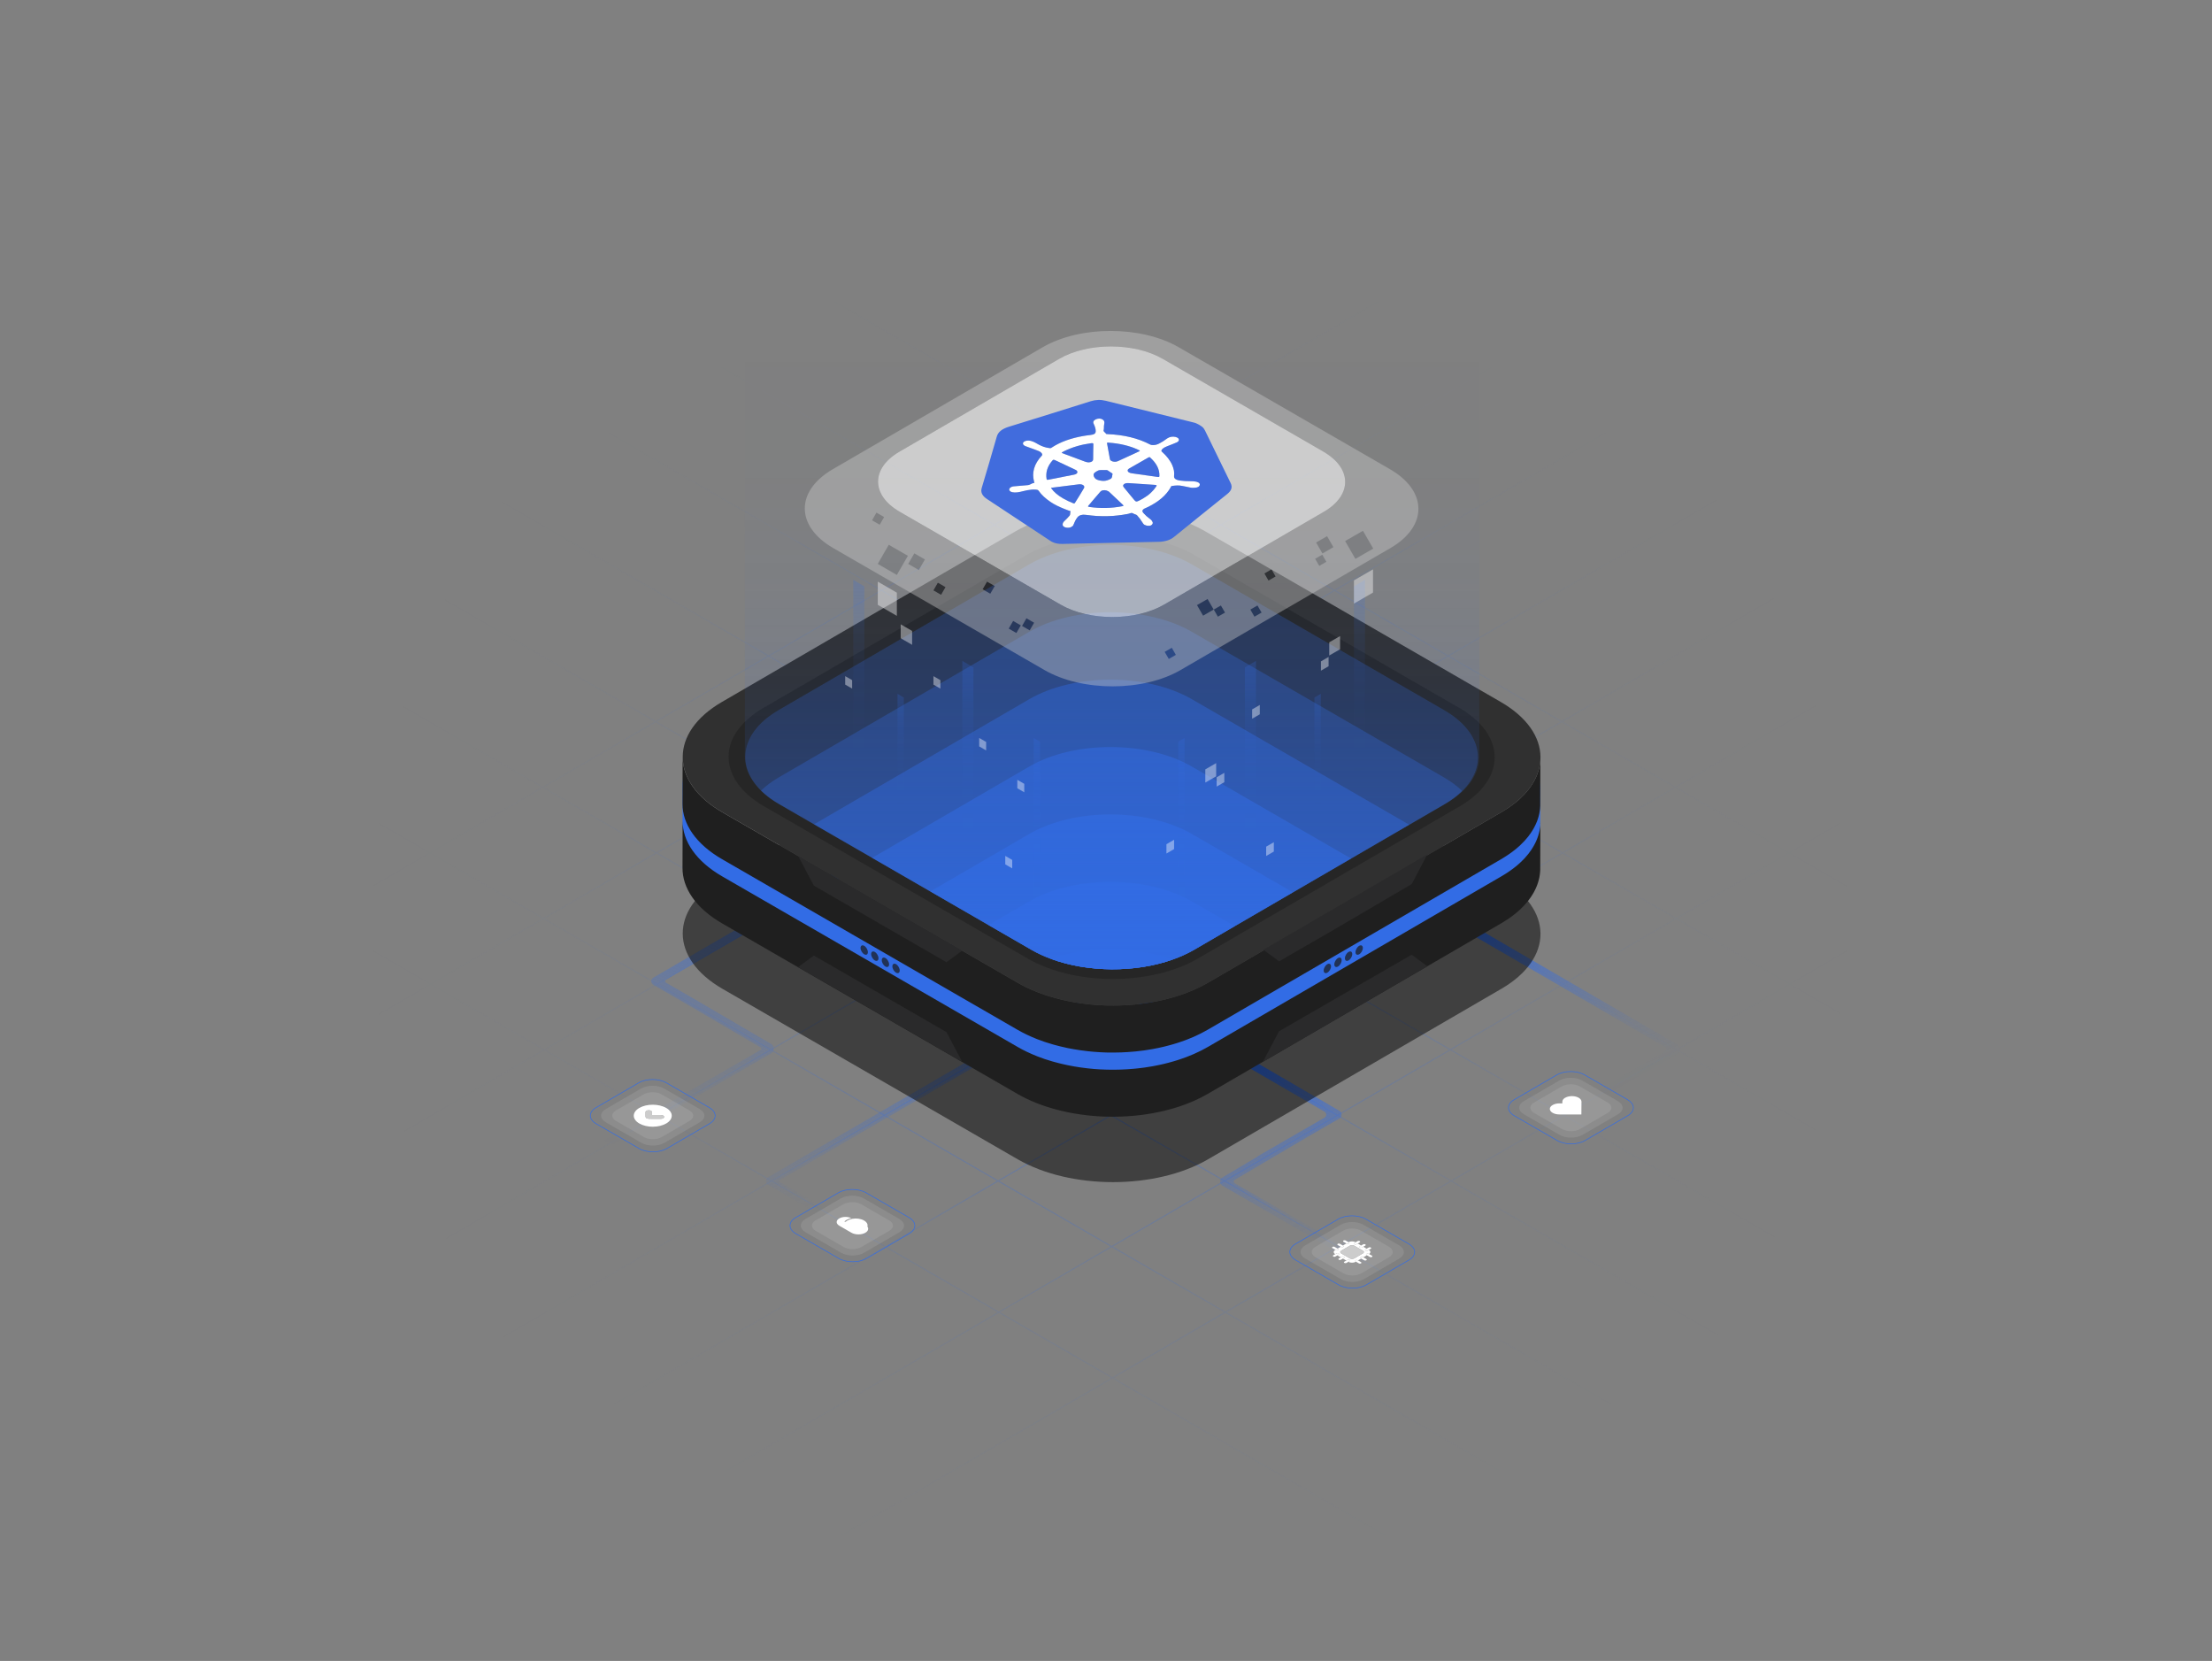 <?xml version="1.0" encoding="UTF-8"?>
<svg id="Layer_1" data-name="Layer 1" xmlns="http://www.w3.org/2000/svg" xmlns:xlink="http://www.w3.org/1999/xlink" viewBox="0 0 888.74 667.25">
  <rect x="0" y="0" width="888.74" height="667.25" fill="#808080" stroke="none"/>
  <defs>
    <style>
      .cls-1 {
        fill: #416cdd;
      }

      .cls-1, .cls-2, .cls-3, .cls-4, .cls-5, .cls-6, .cls-7, .cls-8, .cls-9, .cls-10, .cls-11, .cls-12, .cls-13, .cls-14, .cls-15, .cls-16, .cls-17, .cls-18, .cls-19, .cls-20, .cls-21, .cls-22, .cls-23, .cls-24, .cls-25 {
        stroke-width: 0px;
      }

      .cls-2 {
        fill: #1f1f1f;
      }

      .cls-3 {
        fill: #326ce5;
      }

      .cls-26 {
        opacity: .1;
      }

      .cls-4 {
        fill: #262626;
      }

      .cls-5 {
        fill: url(#linear-gradient);
      }

      .cls-6 {
        fill: url(#radial-gradient);
      }

      .cls-7 {
        fill: url(#linear-gradient-11);
      }

      .cls-8 {
        fill: url(#linear-gradient-12);
      }

      .cls-9 {
        fill: url(#linear-gradient-13);
      }

      .cls-10 {
        fill: url(#linear-gradient-10);
      }

      .cls-11 {
        fill: #2a2a2b;
      }

      .cls-12 {
        fill: #1a1a1a;
      }

      .cls-13 {
        fill: #000;
      }

      .cls-27 {
        fill: none;
        stroke: #326ce5;
        stroke-miterlimit: 10;
        stroke-width: .25px;
      }

      .cls-28 {
        opacity: .3;
      }

      .cls-29 {
        opacity: .25;
      }

      .cls-30, .cls-23 {
        opacity: .4;
      }

      .cls-31 {
        opacity: .6;
      }

      .cls-32 {
        opacity: .5;
      }

      .cls-33 {
        opacity: .7;
      }

      .cls-14 {
        fill: #303030;
      }

      .cls-15 {
        fill: url(#linear-gradient-4);
      }

      .cls-16 {
        fill: url(#linear-gradient-2);
      }

      .cls-17 {
        fill: url(#linear-gradient-3);
      }

      .cls-18 {
        fill: url(#linear-gradient-8);
      }

      .cls-19 {
        fill: url(#linear-gradient-9);
      }

      .cls-20 {
        fill: url(#linear-gradient-7);
      }

      .cls-21 {
        fill: url(#linear-gradient-5);
      }

      .cls-22 {
        fill: url(#linear-gradient-6);
      }

      .cls-34 {
        isolation: isolate;
      }

      .cls-23, .cls-25 {
        fill: #fff;
      }

      .cls-24 {
        fill: #ccc;
      }
    </style>
    <radialGradient id="radial-gradient" cx="445.92" cy="368.98" fx="445.92" fy="368.98" r="350.01" gradientUnits="userSpaceOnUse">
      <stop offset="0" stop-color="#326ce5"/>
      <stop offset=".02" stop-color="rgba(50, 108, 229, .97)" stop-opacity=".97"/>
      <stop offset=".17" stop-color="rgba(50, 108, 229, .72)" stop-opacity=".72"/>
      <stop offset=".32" stop-color="rgba(50, 108, 229, .5)" stop-opacity=".5"/>
      <stop offset=".47" stop-color="rgba(50, 108, 229, .32)" stop-opacity=".32"/>
      <stop offset=".61" stop-color="rgba(50, 108, 229, .18)" stop-opacity=".18"/>
      <stop offset=".75" stop-color="rgba(50, 108, 229, .08)" stop-opacity=".08"/>
      <stop offset=".88" stop-color="rgba(50, 108, 229, .02)" stop-opacity=".02"/>
      <stop offset="1" stop-color="#326ce5" stop-opacity="0"/>
    </radialGradient>
    <linearGradient id="linear-gradient" x1="340.73" y1="413.32" x2="365.88" y2="488.75" gradientUnits="userSpaceOnUse">
      <stop offset=".19" stop-color="#326ce5"/>
      <stop offset=".22" stop-color="rgba(50, 108, 229, .94)" stop-opacity=".94"/>
      <stop offset=".34" stop-color="rgba(50, 108, 229, .69)" stop-opacity=".69"/>
      <stop offset=".46" stop-color="rgba(50, 108, 229, .48)" stop-opacity=".48"/>
      <stop offset=".57" stop-color="rgba(50, 108, 229, .31)" stop-opacity=".31"/>
      <stop offset=".69" stop-color="rgba(50, 108, 229, .17)" stop-opacity=".17"/>
      <stop offset=".8" stop-color="rgba(50, 108, 229, .08)" stop-opacity=".08"/>
      <stop offset=".9" stop-color="rgba(50, 108, 229, .02)" stop-opacity=".02"/>
      <stop offset="1" stop-color="#326ce5" stop-opacity="0"/>
    </linearGradient>
    <linearGradient id="linear-gradient-2" x1="-3608.49" y1="363.07" x2="-3639.09" y2="444.15" gradientTransform="translate(-2991.05) rotate(-180) scale(1 -1)" gradientUnits="userSpaceOnUse">
      <stop offset="0" stop-color="#326ce5"/>
      <stop offset=".33" stop-color="rgba(50, 108, 229, .63)" stop-opacity=".63"/>
      <stop offset=".65" stop-color="rgba(50, 108, 229, .29)" stop-opacity=".29"/>
      <stop offset=".88" stop-color="rgba(50, 108, 229, .08)" stop-opacity=".08"/>
      <stop offset="1" stop-color="#326ce5" stop-opacity="0"/>
    </linearGradient>
    <linearGradient id="linear-gradient-3" x1="318.56" y1="338.12" x2="266.42" y2="476.27" gradientUnits="userSpaceOnUse">
      <stop offset="0" stop-color="#326ce5"/>
      <stop offset=".25" stop-color="rgba(50, 108, 229, .73)" stop-opacity=".73"/>
      <stop offset=".61" stop-color="rgba(50, 108, 229, .34)" stop-opacity=".34"/>
      <stop offset=".87" stop-color="rgba(50, 108, 229, .09)" stop-opacity=".09"/>
      <stop offset="1" stop-color="#326ce5" stop-opacity="0"/>
    </linearGradient>
    <linearGradient id="linear-gradient-4" x1="-3465.08" y1="408.83" x2="-3517.23" y2="547" gradientTransform="translate(-2976.43) rotate(-180) scale(1 -1)" gradientUnits="userSpaceOnUse">
      <stop offset=".17" stop-color="#326ce5"/>
      <stop offset=".21" stop-color="rgba(50, 108, 229, .92)" stop-opacity=".92"/>
      <stop offset=".33" stop-color="rgba(50, 108, 229, .68)" stop-opacity=".68"/>
      <stop offset=".45" stop-color="rgba(50, 108, 229, .47)" stop-opacity=".47"/>
      <stop offset=".56" stop-color="rgba(50, 108, 229, .3)" stop-opacity=".3"/>
      <stop offset=".68" stop-color="rgba(50, 108, 229, .17)" stop-opacity=".17"/>
      <stop offset=".79" stop-color="rgba(50, 108, 229, .08)" stop-opacity=".08"/>
      <stop offset=".9" stop-color="rgba(50, 108, 229, .02)" stop-opacity=".02"/>
      <stop offset="1" stop-color="#326ce5" stop-opacity="0"/>
    </linearGradient>
    <linearGradient id="linear-gradient-5" x1="446.84" y1="464.26" x2="446.84" y2="86.23" gradientUnits="userSpaceOnUse">
      <stop offset="0" stop-color="#326ce5"/>
      <stop offset=".05" stop-color="rgba(50, 108, 229, .92)" stop-opacity=".92"/>
      <stop offset=".19" stop-color="rgba(50, 108, 229, .68)" stop-opacity=".68"/>
      <stop offset=".33" stop-color="rgba(50, 108, 229, .47)" stop-opacity=".47"/>
      <stop offset=".47" stop-color="rgba(50, 108, 229, .3)" stop-opacity=".3"/>
      <stop offset=".61" stop-color="rgba(50, 108, 229, .17)" stop-opacity=".17"/>
      <stop offset=".74" stop-color="rgba(50, 108, 229, .08)" stop-opacity=".08"/>
      <stop offset=".88" stop-color="rgba(50, 108, 229, .02)" stop-opacity=".02"/>
      <stop offset="1" stop-color="#326ce5" stop-opacity="0"/>
    </linearGradient>
    <linearGradient id="linear-gradient-6" x1="346.87" y1="185.45" x2="344.14" y2="332.47" xlink:href="#linear-gradient-5"/>
    <linearGradient id="linear-gradient-7" x1="390.69" y1="218.01" x2="387.96" y2="365.03" xlink:href="#linear-gradient-5"/>
    <linearGradient id="linear-gradient-8" x1="362.92" y1="251.5" x2="361.35" y2="335.84" xlink:href="#linear-gradient-5"/>
    <linearGradient id="linear-gradient-9" x1="418.31" y1="251.52" x2="415.72" y2="390.59" xlink:href="#linear-gradient-5"/>
    <linearGradient id="linear-gradient-10" x1="-3571.17" y1="185.45" x2="-3573.9" y2="332.47" gradientTransform="translate(-3026.78) rotate(-180) scale(1 -1)" xlink:href="#linear-gradient-5"/>
    <linearGradient id="linear-gradient-11" x1="-3527.35" y1="218.01" x2="-3530.08" y2="365.03" gradientTransform="translate(-3026.78) rotate(-180) scale(1 -1)" xlink:href="#linear-gradient-5"/>
    <linearGradient id="linear-gradient-12" x1="-3555.12" y1="251.5" x2="-3556.69" y2="335.84" gradientTransform="translate(-3026.78) rotate(-180) scale(1 -1)" xlink:href="#linear-gradient-5"/>
    <linearGradient id="linear-gradient-13" x1="-3499.73" y1="251.52" x2="-3502.32" y2="390.59" gradientTransform="translate(-3026.78) rotate(-180) scale(1 -1)" xlink:href="#linear-gradient-5"/>
  </defs>
  <path class="cls-6" d="M873.88,432.41l.45-.26-109.42-63.17,108.71-63.18-.45-.26-108.71,63.18-45.2-26.1,108.71-63.18-.46-.27-108.71,63.18-45.2-26.1,108.71-63.18-.45-.26-108.71,63.18-45.2-26.1,108.71-63.18-.46-.27-108.71,63.18-45.2-26.1,108.71-63.18-.46-.27-108.71,63.18-45.2-26.1,108.71-63.18-.45-.26-108.71,63.18-45.2-26.1,108.71-63.18-.46-.27-108.71,63.18-45.2-26.1,108.71-63.18-.45-.26-108.71,63.18-109.42-63.17-.45.26,109.42,63.17-44.9,26.1-109.42-63.17-.46.27,109.42,63.17-44.9,26.1-109.42-63.17-.45.26,109.42,63.17-44.9,26.1-109.42-63.17-.46.27,109.42,63.17-44.9,26.1-109.42-63.17-.46.27,109.42,63.17-44.9,26.1-109.42-63.17-.45.26,109.42,63.17-44.9,26.1-109.42-63.17-.46.27,109.42,63.17-44.9,26.1-109.42-63.17-.45.26,109.42,63.17-108.71,63.18.45.26,108.71-63.18,45.2,26.1-108.71,63.18.46.27,108.71-63.18,45.2,26.1-108.71,63.18.45.26,108.71-63.18,45.2,26.1-108.71,63.18.46.27,108.71-63.18,45.2,26.1-108.71,63.18.46.27,108.71-63.18,45.2,26.1-108.71,63.18.45.26,108.71-63.18,45.2,26.1-108.71,63.18.46.27,108.71-63.18,45.2,26.1-108.71,63.18.45.26,108.71-63.18,109.42,63.17.45-.26-109.42-63.17,44.9-26.1,109.42,63.17.46-.27-109.42-63.17,44.9-26.1,109.42,63.17.45-.26-109.42-63.17,44.9-26.1,109.42,63.17.46-.27-109.42-63.17,44.9-26.1,109.42,63.17.46-.27-109.42-63.17,44.9-26.1,109.42,63.17.45-.26-109.42-63.17,44.9-26.1,109.42,63.17.46-.27-109.42-63.17,44.9-26.1,109.42,63.17ZM718.35,342.62l-44.9,26.1-45.2-26.1,44.9-26.1,45.2,26.1ZM446.23,342.62l44.9-26.1,45.2,26.1-44.9,26.1-45.2-26.1ZM490.97,368.98l-44.9,26.1-45.2-26.1,44.9-26.1,45.2,26.1ZM445.77,342.35l-45.2-26.1,44.9-26.1,45.2,26.1-44.9,26.1ZM445.31,342.62l-44.9,26.1-45.2-26.1,44.9-26.1,45.2,26.1ZM399.95,368.98l-44.9,26.1-45.2-26.1,44.9-26.1,45.2,26.1ZM400.41,369.24l45.2,26.1-44.9,26.1-45.2-26.1,44.9-26.1ZM446.07,395.61l45.2,26.1-44.9,26.1-45.2-26.1,44.9-26.1ZM446.52,395.34l44.9-26.1,45.2,26.1-44.9,26.1-45.2-26.1ZM491.88,368.98l44.9-26.1,45.2,26.1-44.9,26.1-45.2-26.1ZM537.24,342.62l44.9-26.1,45.2,26.1-44.9,26.1-45.2-26.1ZM536.78,342.36l-45.2-26.1,44.9-26.1,45.2,26.1-44.9,26.1ZM491.12,316l-45.2-26.1,44.9-26.1,45.2,26.1-44.9,26.1ZM445.47,289.64l-45.2-26.1,44.9-26.1,45.2,26.1-44.9,26.1ZM445.02,289.9l-44.9,26.1-45.2-26.1,44.9-26.1,45.2,26.1ZM399.66,316.26l-44.9,26.1-45.2-26.1,44.9-26.1,45.2,26.1ZM354.3,342.62l-44.9,26.1-45.2-26.1,44.9-26.1,45.2,26.1ZM308.94,368.98l-44.9,26.1-45.2-26.1,44.9-26.1,45.2,26.1ZM309.39,369.24l45.2,26.1-44.9,26.1-45.2-26.1,44.9-26.1ZM355.05,395.6l45.2,26.1-44.9,26.1-45.2-26.1,44.9-26.1ZM400.71,421.96l45.2,26.1-44.9,26.1-45.2-26.1,44.9-26.1ZM446.36,448.32l45.2,26.1-44.9,26.1-45.2-26.1,44.9-26.1ZM446.81,448.06l44.9-26.1,45.2,26.1-44.9,26.1-45.2-26.1ZM492.17,421.7l44.9-26.1,45.2,26.1-44.9,26.1-45.2-26.1ZM537.53,395.33l44.9-26.1,45.2,26.1-44.9,26.1-45.2-26.1ZM582.89,368.98l44.9-26.1,45.2,26.1-44.9,26.1-45.2-26.1ZM672.7,316.26l-44.9,26.1-45.2-26.1,44.9-26.1,45.2,26.1ZM627.04,289.9l-44.9,26.1-45.2-26.1,44.9-26.1,45.2,26.1ZM581.39,263.54l-44.9,26.1-45.2-26.1,44.9-26.1,45.2,26.1ZM535.73,237.18l-44.9,26.1-45.2-26.1,44.9-26.1,45.2,26.1ZM444.88,184.73l45.2,26.1-44.9,26.1-45.2-26.1,44.9-26.1ZM399.52,211.09l45.2,26.1-44.9,26.1-45.2-26.1,44.9-26.1ZM354.16,237.44l45.2,26.1-44.9,26.1-45.2-26.1,44.9-26.1ZM308.8,263.81l45.2,26.1-44.9,26.1-45.2-26.1,44.9-26.1ZM263.44,290.17l45.2,26.1-44.9,26.1-45.2-26.1,44.9-26.1ZM218.09,316.52l45.2,26.1-44.9,26.1-45.2-26.1,44.9-26.1ZM127.82,368.98l44.9-26.1,45.2,26.1-44.9,26.1-45.2-26.1ZM173.48,395.34l44.9-26.1,45.2,26.1-44.9,26.1-45.2-26.1ZM219.13,421.7l44.9-26.1,45.2,26.1-44.9,26.1-45.2-26.1ZM264.79,448.06l44.9-26.1,45.2,26.1-44.9,26.1-45.2-26.1ZM310.45,474.42l44.9-26.1,45.2,26.1-44.9,26.1-45.2-26.1ZM356.1,500.78l44.9-26.1,45.2,26.1-44.9,26.1-45.2-26.1ZM446.95,553.23l-45.2-26.1,44.9-26.1,45.2,26.1-44.9,26.1ZM492.31,526.87l-45.2-26.1,44.9-26.1,45.2,26.1-44.9,26.1ZM537.67,500.51l-45.2-26.1,44.9-26.1,45.2,26.1-44.9,26.1ZM583.03,474.15l-45.2-26.1,44.9-26.1,45.2,26.1-44.9,26.1ZM628.39,447.79l-45.2-26.1,44.9-26.1,45.2,26.1-44.9,26.1ZM673.74,421.43l-45.2-26.1,44.9-26.1,45.2,26.1-44.9,26.1ZM719.11,395.07l-45.2-26.1,44.9-26.1,45.2,26.1-44.9,26.1Z"/>
  <g>
    <g class="cls-34">
      <path class="cls-5" d="M398,424.78l-3.29-1.9-86.09,50.03c-1.17.68-1.17,2.38,0,3.05l29.61,17.1,3.26-1.9-28.26-16.31c-.31-.18-.31-.63,0-.81l84.76-49.26"/>
    </g>
    <g class="cls-34">
      <path class="cls-16" d="M585.16,371.87l3.29-1.9,85.4,49.63c1.48.86,1.48,3,0,3.85l-28.92,16.7-3.26-1.9,27.27-15.74c.75-.43.75-1.52,0-1.95l-83.77-48.68"/>
    </g>
    <path class="cls-17" d="M282.27,403.27l-2.22-1.3-1.37-.8h0s-11.07-6.38-11.07-6.38c-.46-.27-.46-.93,0-1.2l84.42-49.06-3.29-1.9-86.25,50.12c-1.1.64-1.1,2.23,0,2.87l12.93,7.46,30.14,17.64c.42.25.42.86,0,1.1l-62.91,36.32,3.6,1.7,63.53-36.68c1.46-.84,1.47-2.95.01-3.8l-27.51-16.08h0Z"/>
    <path class="cls-15" d="M505.31,464.51l15.47-8.93,1.37-.8h0s10.01-5.78,10.01-5.78c.93-.54.93-1.88,0-2.42l-83.37-48.45,3.29-1.9,86.06,50.01c1.19.69,1.18,2.4,0,3.09l-12.74,7.35-29.34,17.31c-.52.31-.52,1.07,0,1.37l62.68,36.19-3.6,1.7-63.95-36.92c-1.28-.74-1.29-2.58-.02-3.33l14.22-8.43-.1-.06Z"/>
    <g>
      <g class="cls-32">
        <path class="cls-13" d="M602.98,352.94c21.18,12.23,21.29,32.05.25,44.28l-117.87,68.5c-21.04,12.23-55.27,12.23-76.45,0l-118.64-68.49c-21.18-12.23-21.29-32.06-.24-44.28l117.87-68.5c21.04-12.23,55.27-12.23,76.45,0l118.64,68.49Z"/>
      </g>
      <path class="cls-3" d="M618.88,313.5c-.01.27-.03.54-.06.81-.02.24-.06.47-.09.71-.04.27-.08.54-.13.81-.04.24-.1.48-.15.72-.06.26-.12.53-.19.79-.06.24-.14.48-.21.72-.08.26-.17.52-.26.78-.08.23-.17.47-.26.7-.11.27-.22.55-.34.82-.1.23-.21.46-.32.68-.13.27-.27.54-.42.81-.12.22-.24.44-.37.66-.19.32-.39.64-.59.96-.12.19-.25.39-.38.58-.24.35-.5.7-.76,1.04-.12.15-.22.31-.34.46-.44.55-.91,1.1-1.4,1.64-.13.14-.26.27-.39.41-.39.41-.8.82-1.23,1.22-.19.18-.39.37-.59.55-.25.23-.51.45-.78.68-.24.21-.49.42-.75.62-.28.22-.56.44-.85.66-.26.2-.53.4-.81.6-.3.22-.6.43-.91.64-.28.2-.57.39-.86.58-.32.21-.65.42-.98.62-.41.26-.82.51-1.25.76l-117.86,68.5c-.81.47-1.64.92-2.49,1.35-.24.12-.49.25-.74.37-.66.33-1.33.64-2.01.94-.23.1-.45.21-.68.31-.88.38-1.78.75-2.7,1.1-.16.06-.33.12-.49.18-.77.29-1.55.56-2.34.82-.33.11-.65.21-.98.32-.44.14-.87.27-1.32.4-.37.11-.74.22-1.12.32-.45.12-.9.24-1.35.36-.38.1-.75.19-1.13.29-.46.11-.92.21-1.38.32-.38.09-.76.17-1.15.25-.47.1-.94.19-1.41.28-.37.07-.73.14-1.1.21-1.01.18-2.03.34-3.06.49-.15.02-.3.04-.44.06-.89.12-1.79.23-2.69.32-.34.04-.69.07-1.03.1-.58.05-1.16.1-1.74.14-.36.03-.73.05-1.09.08-.61.04-1.22.07-1.82.09-.34.01-.68.03-1.02.04-.53.02-1.05.02-1.58.03-.37,0-.74.01-1.11.02-.57,0-1.13,0-1.7-.02-.33,0-.66,0-.99-.01-.52-.01-1.04-.04-1.55-.06-.36-.02-.72-.03-1.08-.04-.56-.03-1.11-.07-1.67-.11-.32-.02-.63-.04-.95-.07-.71-.06-1.41-.13-2.12-.21-.16-.02-.32-.03-.48-.05-.86-.1-1.73-.21-2.58-.33-.16-.02-.31-.05-.47-.07-.72-.11-1.44-.22-2.15-.34-.31-.05-.61-.11-.91-.17-.56-.1-1.12-.2-1.67-.32-.29-.06-.58-.13-.87-.19-.61-.13-1.21-.27-1.81-.41-.34-.08-.67-.17-1.01-.25-.55-.14-1.09-.28-1.64-.43-.31-.09-.62-.17-.93-.26-.86-.25-1.71-.51-2.56-.79-.15-.05-.3-.09-.45-.14-.97-.33-1.92-.68-2.86-1.04-.2-.08-.39-.16-.59-.24-1.22-.49-2.42-1.01-3.58-1.56-.12-.06-.23-.12-.35-.17-1.22-.59-2.41-1.21-3.55-1.87l-118.63-68.49c-10.66-6.15-15.98-14.23-15.95-22.29l-.05,18.88c-.02,8.06,5.3,16.14,15.95,22.29l118.63,68.49c1.14.66,2.33,1.28,3.55,1.87.12.06.23.12.35.17,1.16.55,2.36,1.07,3.58,1.56.11.04.21.09.32.14.09.04.19.07.28.1.94.37,1.89.72,2.86,1.04.15.05.3.1.45.14.84.28,1.69.54,2.56.79.14.04.28.09.43.13.17.05.34.09.5.13.54.15,1.09.29,1.63.43.34.09.67.17,1.01.25.6.14,1.2.28,1.81.41.23.05.46.11.69.16.06.01.13.02.19.04.55.11,1.1.21,1.65.31.31.06.62.12.94.17.71.12,1.42.23,2.14.34.15.02.3.05.45.07,0,0,.02,0,.02,0,.86.12,1.72.23,2.58.33.16.02.32.03.47.05.71.08,1.42.15,2.13.21.02,0,.03,0,.05,0,.29.02.58.04.87.06.57.04,1.13.08,1.7.12.36.02.73.03,1.09.05.51.02,1.03.05,1.54.06.04,0,.08,0,.13,0,.29,0,.59,0,.88,0,.56,0,1.12.02,1.68.02.37,0,.74-.01,1.11-.02.52,0,1.05-.01,1.57-.03.1,0,.19,0,.29,0,.25,0,.49-.03.74-.04.6-.03,1.21-.05,1.81-.09.37-.02.73-.05,1.1-.08.58-.04,1.16-.09,1.74-.14.2-.02.41-.03.61-.05.14-.01.28-.04.42-.05.9-.09,1.79-.2,2.68-.32.15-.02.3-.04.45-.06,1.03-.14,2.04-.31,3.06-.49.09-.02.19-.03.28-.05.27-.05.53-.11.8-.16.47-.09.95-.18,1.42-.28.38-.08.76-.16,1.14-.25.46-.1.92-.21,1.38-.32.38-.09.76-.19,1.13-.29.45-.12.9-.24,1.35-.36.38-.1.75-.21,1.12-.32.44-.13.88-.26,1.31-.4.19-.06.39-.11.58-.18.14-.04.27-.1.41-.14.79-.26,1.57-.53,2.34-.82.16-.06.33-.12.49-.18.91-.35,1.81-.72,2.7-1.1.23-.1.46-.21.68-.31.68-.3,1.35-.62,2.01-.95.25-.12.49-.24.73-.37.85-.43,1.68-.88,2.49-1.35l117.86-68.5c.22-.13.44-.26.66-.39.2-.12.39-.25.59-.38.33-.21.66-.41.98-.62.29-.19.58-.39.86-.58.31-.21.61-.43.91-.64.27-.2.54-.4.8-.6.29-.22.57-.44.85-.66.25-.2.5-.41.74-.62.27-.23.53-.45.78-.68.1-.09.22-.19.32-.28.1-.09.18-.18.27-.27.43-.4.83-.81,1.22-1.22.13-.14.27-.27.4-.41.5-.54.96-1.08,1.4-1.64.02-.02.04-.05.06-.07.1-.13.18-.26.28-.39.26-.35.52-.69.76-1.04.13-.19.25-.39.38-.58.21-.32.41-.64.59-.96.05-.09.11-.17.16-.26.07-.13.13-.26.2-.39.15-.27.29-.54.42-.81.11-.23.22-.46.32-.68.12-.27.24-.55.35-.82.05-.12.11-.24.15-.37.04-.11.07-.22.11-.33.09-.26.18-.52.26-.78.07-.24.14-.47.21-.71.07-.26.13-.53.19-.79.03-.14.08-.28.1-.43.02-.1.03-.19.05-.29.05-.27.09-.54.13-.81.03-.24.07-.47.09-.71.03-.27.04-.54.06-.81,0-.16.03-.32.03-.48,0-.16,0-.32,0-.47l.05-18.88c0,.32-.02.64-.04.95Z"/>
      <path class="cls-2" d="M618.9,305.24c-.01.27-.03.54-.06.81-.02.24-.06.47-.09.71-.04.27-.08.54-.13.81-.04.24-.1.48-.15.72-.06.26-.12.53-.19.79-.06.24-.14.48-.21.72-.08.26-.17.52-.26.78-.08.23-.17.47-.26.7-.11.27-.22.55-.34.82-.1.23-.21.46-.32.68-.13.27-.27.54-.42.81-.12.22-.24.44-.37.66-.19.32-.39.64-.59.96-.12.19-.25.39-.38.58-.24.35-.5.7-.76,1.04-.12.15-.22.31-.34.46-.44.55-.91,1.1-1.4,1.64-.13.14-.26.27-.39.41-.39.41-.8.82-1.23,1.22-.19.18-.39.37-.59.55-.25.23-.51.45-.78.68-.24.21-.49.42-.75.62-.28.22-.56.44-.85.66-.26.2-.53.4-.81.6-.3.22-.6.43-.91.64-.28.2-.57.39-.86.58-.32.21-.65.42-.98.62-.41.26-.82.51-1.25.76l-117.87,68.5c-.81.47-1.64.92-2.49,1.35-.24.12-.49.25-.74.37-.66.33-1.33.64-2.01.94-.23.1-.45.21-.68.31-.88.38-1.78.75-2.7,1.1-.16.06-.33.12-.49.18-.77.29-1.55.56-2.34.82-.33.11-.65.21-.98.32-.44.14-.87.27-1.32.4-.37.11-.74.22-1.12.32-.45.12-.9.24-1.35.36-.38.1-.75.19-1.13.29-.46.11-.92.21-1.38.32-.38.09-.76.17-1.15.25-.47.1-.94.19-1.41.28-.37.07-.73.14-1.1.21-1.01.18-2.03.34-3.06.49-.15.02-.3.04-.44.06-.89.12-1.79.23-2.69.32-.34.04-.69.07-1.03.1-.58.05-1.16.1-1.74.14-.36.03-.73.05-1.09.08-.61.04-1.22.07-1.82.09-.34.01-.68.03-1.02.04-.53.02-1.05.02-1.58.03-.37,0-.74.01-1.11.02-.57,0-1.13,0-1.7-.02-.33,0-.66,0-.99-.01-.52-.01-1.04-.04-1.55-.06-.36-.02-.72-.03-1.08-.04-.56-.03-1.11-.07-1.67-.11-.32-.02-.63-.04-.95-.07-.71-.06-1.41-.13-2.12-.21-.16-.02-.32-.03-.48-.05-.86-.1-1.73-.21-2.58-.33-.16-.02-.31-.05-.47-.07-.72-.11-1.44-.22-2.15-.34-.31-.05-.61-.11-.91-.17-.56-.1-1.12-.2-1.67-.32-.29-.06-.58-.13-.87-.19-.61-.13-1.21-.27-1.81-.41-.34-.08-.67-.17-1.01-.25-.55-.14-1.09-.28-1.64-.43-.31-.09-.62-.17-.93-.26-.86-.25-1.71-.51-2.56-.79-.15-.05-.3-.09-.45-.14-.97-.33-1.92-.68-2.86-1.04-.2-.08-.39-.16-.59-.24-1.22-.49-2.42-1.01-3.58-1.56-.12-.06-.23-.12-.35-.17-1.22-.59-2.41-1.21-3.55-1.87l-118.64-68.49c-10.66-6.15-15.98-14.23-15.96-22.29l-.05,18.88c-.02,8.06,5.3,16.14,15.96,22.29l118.64,68.49c1.14.66,2.33,1.28,3.55,1.87.12.06.23.12.35.17,1.16.55,2.36,1.07,3.58,1.56.11.04.21.09.32.14.09.04.19.07.28.1.94.37,1.89.72,2.86,1.04.15.05.3.1.45.14.84.28,1.69.54,2.56.79.14.04.28.09.43.13.17.05.34.09.5.13.54.15,1.09.29,1.63.43.34.09.67.17,1.01.25.6.14,1.2.28,1.81.41.23.05.46.11.69.16.06.01.13.02.19.04.55.11,1.1.21,1.65.31.31.06.62.12.94.17.71.12,1.42.23,2.14.34.15.02.3.05.45.07,0,0,.02,0,.02,0,.86.12,1.72.23,2.58.33.16.02.32.03.47.05.71.08,1.42.15,2.13.21.02,0,.03,0,.05,0,.29.02.58.04.87.06.57.04,1.13.08,1.7.12.36.02.73.03,1.09.05.51.02,1.03.05,1.54.06.04,0,.08,0,.13,0,.29,0,.59,0,.88,0,.56,0,1.12.02,1.68.02.37,0,.74-.01,1.11-.02.52,0,1.05-.01,1.57-.03.1,0,.19,0,.29,0,.25,0,.49-.03.74-.04.6-.03,1.21-.05,1.81-.09.37-.02.73-.05,1.1-.08.58-.04,1.16-.09,1.74-.14.2-.02.41-.03.61-.05.14-.01.28-.04.42-.05.9-.09,1.79-.2,2.68-.32.15-.02.3-.04.45-.06,1.03-.14,2.04-.31,3.06-.49.09-.02.19-.03.28-.05.27-.05.53-.11.8-.16.47-.09.95-.18,1.42-.28.38-.08.76-.16,1.14-.25.46-.1.92-.21,1.38-.32.38-.09.76-.19,1.13-.29.45-.12.9-.24,1.35-.36.38-.1.75-.21,1.12-.32.44-.13.88-.26,1.31-.4.19-.06.39-.11.58-.18.14-.04.27-.1.41-.14.79-.26,1.57-.53,2.34-.82.16-.06.33-.12.49-.18.91-.35,1.81-.72,2.7-1.1.23-.1.46-.21.68-.31.68-.3,1.35-.62,2.01-.95.25-.12.49-.24.73-.37.85-.43,1.68-.88,2.49-1.35l117.87-68.5c.22-.13.44-.26.66-.39.2-.12.39-.25.59-.38.33-.21.66-.41.98-.62.29-.19.58-.39.86-.58.31-.21.62-.43.91-.64.27-.2.54-.4.8-.6.29-.22.57-.44.85-.66.25-.2.5-.41.74-.62.27-.23.53-.45.78-.68.1-.09.22-.19.32-.28.1-.09.18-.18.27-.27.43-.4.83-.81,1.22-1.22.13-.14.27-.27.4-.41.5-.54.96-1.08,1.4-1.64.02-.02.04-.05.06-.07.1-.13.18-.26.28-.39.26-.35.52-.69.76-1.04.13-.19.25-.39.38-.58.21-.32.41-.64.59-.96.05-.09.11-.17.16-.26.07-.13.13-.26.2-.39.15-.27.29-.54.42-.81.11-.23.22-.46.32-.68.12-.27.24-.55.35-.82.05-.12.11-.24.15-.37.04-.11.07-.22.11-.33.09-.26.18-.52.26-.78.07-.24.14-.47.21-.71.07-.26.13-.53.19-.79.03-.14.08-.28.1-.43.02-.1.03-.19.05-.29.05-.27.09-.54.13-.81.03-.24.07-.47.09-.71.03-.27.04-.54.06-.81,0-.16.03-.32.03-.48,0-.16,0-.32,0-.47l.05-18.88c0,.32-.02.64-.04.95Z"/>
      <path class="cls-2" d="M618.9,331.02c-.01.27-.03.54-.06.81-.02.24-.06.47-.09.71-.04.27-.08.54-.13.81-.04.24-.1.48-.15.72-.06.26-.12.53-.19.79-.06.24-.14.48-.21.72-.08.26-.17.52-.26.78-.08.23-.17.47-.26.7-.11.27-.22.55-.34.82-.1.23-.21.46-.32.68-.13.27-.27.54-.42.81-.12.22-.24.44-.37.66-.19.32-.39.64-.59.96-.12.19-.25.39-.38.58-.24.35-.5.7-.76,1.04-.12.15-.22.31-.34.46-.44.55-.91,1.1-1.4,1.64-.13.14-.26.27-.39.41-.39.41-.8.82-1.23,1.22-.19.18-.39.37-.59.55-.25.23-.51.45-.78.68-.24.21-.49.42-.75.62-.28.22-.56.44-.85.66-.26.2-.53.4-.81.6-.3.22-.6.43-.91.64-.28.2-.57.39-.86.58-.32.21-.65.42-.98.62-.41.26-.82.51-1.25.76l-117.87,68.5c-.81.47-1.64.92-2.49,1.35-.24.12-.49.25-.74.37-.66.33-1.33.64-2.01.94-.23.1-.45.21-.68.31-.88.38-1.78.75-2.7,1.1-.16.06-.33.12-.49.18-.77.29-1.55.56-2.34.82-.33.11-.65.21-.98.32-.44.14-.87.27-1.32.4-.37.11-.74.22-1.12.32-.45.12-.9.24-1.35.36-.38.1-.75.19-1.13.29-.46.11-.92.21-1.38.32-.38.09-.76.17-1.15.25-.47.1-.94.19-1.41.28-.37.07-.73.14-1.1.21-1.01.18-2.03.34-3.06.49-.15.02-.3.04-.44.06-.89.12-1.79.23-2.69.32-.34.04-.69.07-1.03.1-.58.05-1.16.1-1.74.14-.36.03-.73.05-1.09.08-.61.04-1.22.07-1.82.09-.34.01-.68.03-1.02.04-.53.02-1.05.02-1.58.03-.37,0-.74.01-1.11.02-.57,0-1.13,0-1.7-.02-.33,0-.66,0-.99-.01-.52-.01-1.04-.04-1.55-.06-.36-.02-.72-.03-1.08-.04-.56-.03-1.11-.07-1.67-.11-.32-.02-.63-.04-.95-.07-.71-.06-1.41-.13-2.12-.21-.16-.02-.32-.03-.48-.05-.86-.1-1.73-.21-2.58-.33-.16-.02-.31-.05-.47-.07-.72-.11-1.44-.22-2.15-.34-.31-.05-.61-.11-.91-.17-.56-.1-1.12-.2-1.67-.32-.29-.06-.58-.13-.87-.19-.61-.13-1.21-.27-1.81-.41-.34-.08-.67-.17-1.01-.25-.55-.14-1.09-.28-1.64-.43-.31-.09-.62-.17-.93-.26-.86-.25-1.71-.51-2.56-.79-.15-.05-.3-.09-.45-.14-.97-.33-1.92-.68-2.86-1.04-.2-.08-.39-.16-.59-.24-1.22-.49-2.42-1.01-3.58-1.56-.12-.06-.23-.12-.35-.17-1.22-.59-2.41-1.21-3.55-1.87l-118.64-68.49c-10.66-6.15-15.98-14.23-15.96-22.29l-.05,18.88c-.02,8.06,5.3,16.14,15.96,22.29l118.64,68.49c1.14.66,2.33,1.28,3.55,1.87.12.06.23.12.35.17,1.16.55,2.36,1.07,3.58,1.56.11.04.21.09.32.14.09.04.19.07.28.1.94.37,1.89.72,2.86,1.04.15.05.3.1.45.14.84.28,1.69.54,2.56.79.14.04.28.09.43.13.17.05.34.09.5.13.54.15,1.09.29,1.63.43.34.09.67.17,1.01.25.6.14,1.2.28,1.81.41.23.05.46.11.69.16.06.01.13.02.19.04.55.11,1.1.21,1.65.31.31.06.62.12.94.17.71.12,1.42.23,2.14.34.15.02.3.05.45.07,0,0,.02,0,.02,0,.86.12,1.72.23,2.58.33.16.02.32.03.47.05.71.08,1.42.15,2.13.21.02,0,.03,0,.05,0,.29.02.58.04.87.06.57.04,1.13.08,1.7.12.36.02.73.03,1.09.05.51.02,1.03.05,1.54.06.04,0,.08,0,.13,0,.29,0,.59,0,.88,0,.56,0,1.12.02,1.68.02.37,0,.74-.01,1.11-.02.52,0,1.05-.01,1.57-.03.1,0,.19,0,.29,0,.25,0,.49-.03.74-.04.6-.03,1.21-.05,1.81-.09.37-.02.73-.05,1.1-.08.58-.04,1.16-.09,1.74-.14.2-.02.41-.03.61-.05.14-.01.28-.04.42-.05.9-.09,1.79-.2,2.68-.32.15-.02.3-.04.45-.06,1.03-.14,2.04-.31,3.06-.49.09-.02.19-.03.28-.05.27-.05.53-.11.8-.16.47-.09.95-.18,1.42-.28.38-.08.76-.16,1.14-.25.46-.1.92-.21,1.38-.32.38-.09.76-.19,1.13-.29.45-.12.9-.24,1.35-.36.38-.1.75-.21,1.12-.32.44-.13.88-.26,1.31-.4.19-.06.39-.11.58-.18.14-.04.27-.1.41-.14.79-.26,1.57-.53,2.34-.82.16-.06.33-.12.49-.18.91-.35,1.81-.72,2.7-1.1.23-.1.46-.21.68-.31.68-.3,1.35-.62,2.01-.95.25-.12.49-.24.73-.37.85-.43,1.68-.88,2.49-1.35l117.87-68.5c.22-.13.44-.26.66-.39.2-.12.39-.25.59-.38.33-.21.66-.41.98-.62.29-.19.58-.39.86-.58.31-.21.62-.43.91-.64.27-.2.54-.4.8-.6.29-.22.57-.44.85-.66.25-.2.5-.41.74-.62.27-.23.53-.45.78-.68.1-.09.22-.19.32-.28.1-.09.18-.18.27-.27.43-.4.83-.81,1.22-1.22.13-.14.27-.27.4-.41.5-.54.96-1.08,1.4-1.64.02-.02.04-.05.06-.07.1-.13.18-.26.28-.39.26-.35.52-.69.76-1.04.13-.19.25-.39.38-.58.21-.32.41-.64.59-.96.05-.09.11-.17.16-.26.07-.13.13-.26.2-.39.15-.27.29-.54.42-.81.11-.23.22-.46.32-.68.12-.27.24-.55.35-.82.05-.12.11-.24.15-.37.04-.11.07-.22.11-.33.09-.26.18-.52.26-.78.07-.24.14-.47.21-.71.07-.26.13-.53.19-.79.03-.14.08-.28.1-.43.02-.1.03-.19.05-.29.05-.27.09-.54.13-.81.03-.24.07-.47.09-.71.03-.27.04-.54.06-.81,0-.16.03-.32.03-.48,0-.16,0-.32,0-.47l.05-18.88c0,.32-.02.64-.04.95Z"/>
      <path class="cls-14" d="M602.98,282c21.18,12.23,21.29,32.05.25,44.28l-117.87,68.5c-21.04,12.23-55.27,12.23-76.45,0l-118.64-68.49c-21.18-12.23-21.29-32.06-.24-44.28l117.87-68.5c21.04-12.23,55.27-12.23,76.45,0l118.64,68.49Z"/>
      <path class="cls-4" d="M586.28,284.36c18.92,10.92,19.02,28.63.22,39.55l-105.27,61.18c-18.8,10.92-49.37,10.93-68.29,0l-105.96-61.18c-18.92-10.92-19.01-28.63-.22-39.55l105.27-61.18c18.8-10.92,49.36-10.92,68.28,0l105.96,61.18Z"/>
      <g class="cls-29">
        <path class="cls-3" d="M587.46,317.75h0c-1.92,1.9-4.28,3.68-7.07,5.31l-14.2,8.25-23.37,13.58-23.37,13.58-23.37,13.58-16.37,9.52c-2.67,1.55-5.6,2.87-8.7,3.95-14.93,5.27-33.95,5.17-48.78-.32-2.77-1.02-5.4-2.23-7.83-3.63l-17.25-9.96-23.37-13.49-23.37-13.49-23.37-13.48-13.98-8.08c-2.89-1.67-5.33-3.5-7.3-5.45-10.35-10.24-8.01-23.6,7.09-32.38l100.68-58.51c17.98-10.45,47.21-10.45,65.3,0l101.34,58.51c15.28,8.81,17.73,22.25,7.29,32.52Z"/>
      </g>
      <g class="cls-28">
        <path class="cls-3" d="M587.46,317.75h0c-1.92,1.9-4.28,3.68-7.07,5.31l-14.2,8.25-23.37,13.58-23.37,13.58-23.37,13.58-16.37,9.52c-2.67,1.55-5.6,2.87-8.7,3.95-14.93,5.27-33.95,5.17-48.78-.32-2.77-1.02-5.4-2.23-7.83-3.63l-17.25-9.96-23.37-13.49-23.37-13.49-23.37-13.48-13.98-8.08c-2.89-1.67-5.33-3.5-7.3-5.45,1.93-1.9,4.29-3.68,7.09-5.31l100.68-58.51c17.98-10.45,47.21-10.45,65.3,0l101.34,58.51c2.89,1.67,5.32,3.5,7.29,5.45Z"/>
      </g>
      <g class="cls-30">
        <path class="cls-3" d="M566.2,331.3l-23.37,13.58-23.37,13.58-23.37,13.58-16.37,9.52c-2.67,1.55-5.6,2.87-8.7,3.95-14.93,5.27-33.95,5.17-48.78-.32-2.77-1.02-5.4-2.23-7.83-3.63l-17.25-9.96-23.37-13.49-23.37-13.49-23.37-13.48,86.49-50.27c17.98-10.45,47.21-10.45,65.3,0l87.36,50.44Z"/>
      </g>
      <g class="cls-32">
        <path class="cls-3" d="M542.83,344.88l-23.37,13.58-23.37,13.58-16.37,9.52c-2.67,1.55-5.6,2.87-8.7,3.95-14.93,5.27-33.95,5.17-48.78-.32-2.77-1.02-5.4-2.23-7.83-3.63l-17.25-9.96-23.37-13.49-23.37-13.49,63.12-36.68c17.98-10.45,47.21-10.45,65.3,0l63.99,36.95Z"/>
      </g>
      <g class="cls-31">
        <path class="cls-3" d="M519.46,358.46l-23.37,13.58-16.37,9.52c-2.67,1.55-5.6,2.87-8.7,3.95-14.93,5.27-33.95,5.17-48.78-.32-2.77-1.02-5.4-2.23-7.83-3.63l-17.25-9.96-23.37-13.49,39.75-23.1c17.98-10.45,47.21-10.45,65.3,0l40.62,23.46Z"/>
      </g>
      <g class="cls-33">
        <path class="cls-3" d="M496.09,372.04l-16.37,9.52c-2.67,1.55-5.6,2.87-8.7,3.95-14.93,5.27-33.95,5.17-48.78-.32-2.77-1.02-5.4-2.23-7.83-3.63l-17.25-9.96,16.38-9.52c17.98-10.45,47.21-10.45,65.3,0l17.25,9.96Z"/>
      </g>
      <path class="cls-3" d="M471.02,385.51c-14.93,5.27-33.95,5.17-48.78-.32,14.94-5.27,33.96-5.17,48.78.32Z"/>
      <g>
        <polygon class="cls-11" points="380.28 414.62 350.16 397.23 327 383.86 320.66 388.51 357.11 409.55 386.58 426.56 380.28 414.62"/>
        <polygon class="cls-11" points="350.16 360.85 320.69 343.84 326.98 355.77 357.1 373.17 380.26 386.54 386.6 381.89 350.16 360.85"/>
      </g>
      <g>
        <polygon class="cls-11" points="513.88 414.29 544.01 396.9 567.17 383.53 573.5 388.17 537.1 409.33 507.39 426.59 513.88 414.29"/>
        <polygon class="cls-11" points="543.95 360.39 573.48 343.23 567.19 355.16 537.06 372.83 513.91 386.2 507.55 381.54 543.95 360.39"/>
      </g>
      <g class="cls-33">
        <path class="cls-12" d="M347.23,379.96c.81.47,1.47,1.61,1.47,2.55s-.66,1.32-1.48.85-1.48-1.62-1.47-2.55.66-1.32,1.48-.85Z"/>
        <path class="cls-12" d="M351.49,382.42c.82.47,1.48,1.62,1.47,2.55s-.66,1.32-1.48.85-1.47-1.61-1.47-2.55.66-1.32,1.48-.85Z"/>
        <path class="cls-12" d="M355.76,384.88c.82.47,1.48,1.62,1.47,2.55s-.66,1.32-1.48.85-1.47-1.61-1.47-2.55.66-1.32,1.48-.85Z"/>
        <path class="cls-12" d="M360.02,387.34c.81.47,1.48,1.62,1.47,2.55s-.67,1.31-1.48.85-1.48-1.62-1.47-2.55.67-1.31,1.48-.85Z"/>
      </g>
      <g class="cls-33">
        <path class="cls-12" d="M546.09,379.96c-.81.47-1.47,1.61-1.47,2.55s.66,1.32,1.48.85,1.48-1.62,1.47-2.55-.66-1.32-1.48-.85Z"/>
        <path class="cls-12" d="M541.83,382.42c-.82.47-1.48,1.62-1.47,2.55s.66,1.32,1.48.85,1.47-1.61,1.47-2.55-.66-1.32-1.48-.85Z"/>
        <path class="cls-12" d="M537.57,384.88c-.82.47-1.48,1.62-1.47,2.55s.66,1.32,1.48.85,1.47-1.61,1.47-2.55-.66-1.32-1.48-.85Z"/>
        <path class="cls-12" d="M533.3,387.34c-.81.47-1.48,1.62-1.47,2.55s.67,1.31,1.48.85,1.48-1.62,1.47-2.55-.67-1.31-1.48-.85Z"/>
      </g>
    </g>
    <path class="cls-21" d="M594.37,128.29s0,.07,0,.11l.04-15.44c0,.2-.01.39-.03.59.29-7.1-4.25-14.26-13.64-19.68l-101.58-58.65c-18.14-10.47-47.44-10.47-65.46,0l-100.92,58.65c-8.98,5.22-13.46,12.05-13.45,18.9,0-.02,0-.04,0-.06l-.05,16.16c0,.33.02.66.04.99l-.04,13.52c0,.24.02.49.03.73l-.03,9.95c0,.33.02.66.04.99l-.04,13.52c0,.07,0,.15,0,.22v3.06c0,.33,0,.66.03.99l-.04,13.52c0,.24.02.49.03.73l-.03,9.95c0,.33.02.66.04.99l-.04,13.52c0,.22.02.43.03.65l-.03,8.88c0,.33.02.66.04.99l-.04,13.52c0,.24.02.49.03.73l-.03,9.95c0,.33.02.66.04.99l-.04,13.52c0,.08,0,.15,0,.22v3.06c0,.33,0,.66.03.99l-.04,13.52c0,.24.02.49.03.73l-.03,9.95c0,.33.02.66.04.99l-.04,13.52c-.02,6.9,4.54,13.82,13.66,19.09l101.58,58.65c.98.57,2,1.1,3.04,1.6.1.05.2.1.3.15,1,.47,2.02.92,3.07,1.34.09.04.18.08.27.12.08.03.16.06.24.09.8.31,1.62.61,2.45.89.13.04.26.08.38.12.72.24,1.45.46,2.19.68.12.04.24.08.36.11.14.04.29.07.43.11.46.13.93.25,1.4.37.29.07.57.15.86.22.51.12,1.03.24,1.55.35.2.04.39.09.59.13.05.01.11.02.16.03.47.1.94.18,1.41.27.27.05.53.1.8.15.61.1,1.22.2,1.83.29.13.02.26.04.39.06,0,0,.01,0,.02,0,.73.1,1.47.2,2.21.28.13.01.27.03.41.04.61.06,1.21.13,1.82.18.01,0,.03,0,.04,0,.25.02.5.03.75.05.48.04.97.07,1.45.1.31.02.62.03.93.04.44.02.88.04,1.32.05.04,0,.07,0,.11,0,.25,0,.5,0,.75,0,.48,0,.96.02,1.44.01.32,0,.63,0,.95-.01.45,0,.9-.01,1.35-.03.08,0,.17,0,.25,0,.21,0,.42-.02.63-.03.52-.02,1.04-.05,1.55-.08.31-.02.63-.04.94-.07.5-.04.99-.08,1.49-.12.17-.02.35-.03.52-.04.12-.01.24-.03.36-.04.77-.08,1.53-.17,2.3-.27.13-.02.26-.03.39-.05.88-.12,1.75-.26,2.62-.42.08-.01.16-.02.24-.04.23-.04.46-.09.69-.14.41-.08.81-.16,1.21-.24.33-.07.65-.14.98-.21.4-.09.79-.18,1.18-.27.33-.08.65-.16.97-.24.39-.1.77-.2,1.15-.31.32-.09.64-.18.96-.28.38-.11.75-.23,1.12-.34.16-.05.33-.1.49-.15.12-.04.23-.08.35-.12.68-.22,1.34-.46,2-.7.14-.05.28-.1.42-.15.78-.3,1.55-.61,2.31-.94.2-.09.39-.18.59-.26.58-.26,1.15-.53,1.72-.81.21-.1.42-.21.63-.31.72-.37,1.44-.75,2.13-1.16l100.92-58.65c.19-.11.38-.22.57-.33.17-.11.34-.22.51-.32.28-.18.57-.35.84-.53.25-.17.5-.33.74-.5.26-.18.53-.36.78-.55.23-.17.46-.34.69-.52.25-.19.49-.38.73-.57.22-.18.43-.35.64-.53.23-.19.45-.39.67-.58.09-.08.19-.16.27-.24.08-.08.15-.15.23-.23.36-.34.71-.69,1.05-1.04.11-.12.23-.23.34-.35.42-.46.83-.93,1.2-1.4.02-.02.04-.04.05-.06.09-.11.16-.22.24-.33.23-.3.45-.59.65-.89.11-.16.22-.33.32-.5.18-.27.35-.55.51-.82.04-.08.1-.15.14-.22.06-.11.11-.22.17-.34.12-.23.24-.46.36-.69.1-.19.19-.39.27-.59.1-.23.2-.47.3-.7.04-.1.09-.21.13-.31.04-.09.06-.19.09-.28.08-.22.15-.45.22-.67.06-.2.12-.41.18-.61.06-.23.11-.45.16-.68.03-.12.06-.24.09-.37.02-.08.02-.16.04-.25.04-.23.08-.46.11-.69.03-.2.06-.41.08-.61.02-.23.04-.46.05-.7,0-.14.03-.27.03-.41,0-.14,0-.27,0-.41l.05-16.16c0,.27-.02.54-.04.82,0,.04,0,.07,0,.11l.04-15.44c0,.25-.02.49-.03.74l.03-11.42c0,.27-.02.54-.04.82,0,.04,0,.07,0,.11l.04-15.44c0,.08,0,.15,0,.23v-3.51c0,.27-.01.54-.03.82,0,.04,0,.07,0,.11l.04-15.44c0,.25-.02.49-.03.74l.03-11.42c0,.27-.02.54-.04.82,0,.04,0,.07,0,.11l.04-15.44c0,.22-.02.44-.03.66l.03-10.19c0,.27-.02.54-.04.82,0,.04,0,.07,0,.11l.04-15.44c0,.25-.02.49-.03.74l.03-11.42c0,.27-.02.54-.04.82,0,.04,0,.07,0,.11l.04-15.44c0,.08,0,.15,0,.23v-3.51c0,.27-.01.54-.03.82,0,.04,0,.07,0,.11l.04-15.44c0,.25-.02.49-.03.74l.03-11.42c0,.27-.02.54-.04.82ZM305.29,125.92c.17.17.32.34.5.51-.17-.17-.33-.34-.5-.51ZM299.35,113.43c0,.21.01.42.03.63-.02-.21-.02-.42-.03-.63ZM299.46,114.72c.03.21.05.41.08.62-.03-.21-.05-.41-.08-.62ZM299.67,116.01c.04.21.08.42.13.62-.05-.21-.09-.41-.13-.62ZM300,117.29c.06.21.11.41.18.62-.07-.21-.12-.41-.18-.62ZM300.43,118.56c.08.2.15.41.23.61-.09-.2-.16-.41-.23-.61ZM300.97,119.82c.09.2.18.4.28.6-.1-.2-.19-.4-.28-.6ZM301.61,121.08c.11.2.21.4.33.59-.12-.2-.22-.39-.33-.59ZM302.37,122.32c.13.19.24.38.38.57-.13-.19-.25-.38-.38-.57ZM303.23,123.53c.14.19.27.38.42.56-.15-.19-.28-.37-.42-.56ZM304.2,124.73c.16.18.3.36.47.54-.16-.18-.31-.36-.47-.54ZM311.33,130.79c-.14-.09-.28-.19-.42-.28.14.09.28.19.42.28ZM309.78,129.75c-.18-.13-.35-.26-.53-.39.18.13.35.27.53.39ZM308.34,128.68c-.19-.15-.37-.31-.56-.46.19.15.37.31.56.46ZM307.01,127.57c-.19-.16-.36-.33-.54-.5.18.17.35.33.54.5ZM423.92,194.62h0c.13.04.26.08.39.13,0,0,0,0,0,0-.13-.04-.26-.08-.38-.12ZM426.96,195.56c.11.03.22.06.33.1h0c-.11-.03-.22-.06-.33-.1ZM431.58,196.69c.09.02.18.04.28.06,0,0,0,0,0,0-.09-.02-.18-.04-.27-.06ZM433.26,197.02c.1.02.2.04.31.06-.1-.02-.19-.04-.29-.05,0,0-.01,0-.02,0ZM435.88,197.46s.08.01.12.02c-.03,0-.07-.01-.1-.02,0,0-.01,0-.02,0ZM441.53,198.07s.02,0,.03,0c0,0,0,0,0,0,0,0-.02,0-.02,0ZM457.87,197.59s.02,0,.03,0c-.01,0-.02,0-.03,0h0ZM581.62,131.38c.14-.08.27-.17.41-.25,0,0,0,0,0,0-.13.08-.27.16-.4.25ZM583.2,130.38c.14-.09.28-.19.42-.28,0,0,0,0-.01,0-.13.09-.27.18-.41.28ZM584.78,129.25c.1-.08.2-.15.3-.23,0,0,0,0-.01,0-.1.07-.2.15-.29.22ZM586.1,128.22c.12-.1.24-.2.36-.3,0,0-.01.01-.02.02-.11.09-.23.19-.34.28ZM587.43,127.05c.06-.06.13-.12.19-.18,0,0,0,0,0,0-.06.06-.12.11-.18.17ZM588.66,125.84s0,0-.01,0c.12-.13.25-.25.36-.38,0,0,0,.01-.01.02-.11.12-.23.23-.34.35ZM591.42,122.37s.03-.05.05-.08c0,0,0,0,0,.01-.01.02-.03.05-.04.07ZM592.17,121.14c.05-.08.09-.17.14-.25,0,.01-.01.02-.02.03-.04.07-.08.15-.12.22ZM592.8,119.9c.05-.1.09-.2.13-.29,0,.01-.01.03-.02.04-.04.08-.08.17-.12.25ZM593.33,118.65c.04-.12.09-.23.13-.35,0,.02,0,.03-.02.05-.04.1-.08.2-.11.3ZM593.75,117.38c.04-.12.07-.25.11-.37,0,.02,0,.03-.01.05-.03.11-.06.21-.09.32ZM594.06,116.11c.03-.13.05-.26.08-.39,0,.02,0,.04,0,.05-.02.11-.05.22-.07.33ZM594.32,114.47c-.01.12-.03.24-.04.35.02-.14.04-.27.05-.41,0,.02,0,.04,0,.06Z"/>
    <g>
      <g>
        <g class="cls-26">
          <path class="cls-25" d="M562.14,500.29c2.55,1.47,2.56,3.86.03,5.33l-14.2,8.25c-2.53,1.47-6.66,1.47-9.21,0l-14.29-8.25c-2.55-1.47-2.56-3.86-.03-5.33l14.2-8.25c2.53-1.47,6.66-1.47,9.21,0l14.29,8.25Z"/>
        </g>
        <path class="cls-27" d="M566.06,499.74c3.08,1.78,3.1,4.66.04,6.44l-17.15,9.97c-3.06,1.78-8.04,1.78-11.13,0l-17.27-9.97c-3.08-1.78-3.1-4.67-.04-6.45l17.15-9.97c3.06-1.78,8.04-1.78,11.13,0l17.27,9.97Z"/>
        <g class="cls-26">
          <path class="cls-25" d="M558.07,500.87c2,1.15,2.01,3.03.02,4.18l-11.13,6.47c-1.99,1.15-5.22,1.15-7.22,0l-11.2-6.47c-2-1.15-2.01-3.03-.02-4.18l11.13-6.47c1.99-1.15,5.22-1.15,7.22,0l11.2,6.47Z"/>
        </g>
      </g>
      <g class="cls-34">
        <g>
          <path class="cls-25" d="M538.85,503.5c-.5-.29-.5-.76,0-1.05l3.47-2.02c.5-.29,1.31-.29,1.81,0l3.49,2.02c.5.29.5.76,0,1.05l-3.47,2.02c-.5.29-1.31.29-1.81,0l-3.49-2.02M550.02,502.16l-.05-.03-.51.3c-.24.14-.62.13-.86,0s-.24-.36,0-.5l.51-.3-1.36-.78-.51.3c-.24.14-.62.14-.86,0s-.24-.36,0-.5l.51-.3-1.36-.79-.51.3c-.24.14-.62.14-.86,0s-.24-.36,0-.5l.51-.3-.05-.03c-.77-.44-2-.45-2.77-.01l.12.07c.24.14.24.36,0,.5s-.62.14-.86,0l-.12-.07-1.43.83.12.07c.24.14.24.36,0,.5s-.62.14-.86,0l-.12-.07-1.28.74.12.07c.24.14.24.36,0,.5s-.62.14-.86,0l-.12-.07-.13.08c-.77.45-.77,1.17,0,1.62l.05.03.5-.29c.24-.14.62-.14.86,0s.24.36,0,.5l-.5.29,1.36.79.5-.29c.24-.14.62-.14.86,0s.24.36,0,.5l-.5.29,1.36.78.5-.29c.24-.14.62-.14.86,0s.24.36,0,.5l-.5.29.05.03c.77.45,2.03.45,2.8,0l.13-.08-.12-.07c-.24-.14-.24-.36,0-.5s.62-.14.86,0l.12.07,1.28-.74-.12-.07c-.24-.14-.24-.36,0-.5s.62-.14.86,0l.12.07,1.43-.83-.12-.07c-.24-.14-.24-.36,0-.5s.62-.14.86,0l.12.07c.75-.45.74-1.16-.03-1.61"/>
          <path class="cls-24" d="M547.61,502.45l-3.49-2.02c-.5-.29-1.31-.29-1.81,0l-3.47,2.02c-.5.29-.5.76,0,1.05l3.49,2.02c.5.29,1.31.29,1.81,0l3.47-2.02c.5-.29.5-.76,0-1.05"/>
          <path class="cls-25" d="M546.31,498.6c-.24-.14-.62-.14-.86,0l-.8.46-.51.3c-.24.14-.23.36,0,.5s.62.14.86,0l.51-.3.8-.46c.24-.14.24-.36,0-.5"/>
          <path class="cls-25" d="M548.54,499.89c-.24-.14-.62-.14-.86,0l-.8.46-.51.3c-.24.14-.23.36,0,.5s.62.14.86,0l.51-.3.8-.46c.24-.14.24-.36,0-.5"/>
          <path class="cls-25" d="M550.76,501.17c-.24-.14-.62-.14-.86,0l-.8.46-.51.3c-.24.14-.23.36,0,.5s.62.14.86,0l.51-.3.8-.46c.24-.14.23-.36,0-.5"/>
          <path class="cls-25" d="M537.86,503.52c-.24-.14-.62-.14-.86,0l-.5.29-.8.46c-.24.14-.23.36,0,.5s.62.14.86,0l.8-.46.5-.29c.24-.14.24-.36,0-.5"/>
          <path class="cls-25" d="M540.08,504.8c-.24-.14-.62-.14-.86,0l-.5.29-.8.46c-.24.14-.24.36,0,.5s.62.14.86,0l.8-.46.5-.29c.24-.14.24-.36,0-.5"/>
          <path class="cls-25" d="M542.3,506.09c-.24-.14-.62-.14-.86,0l-.5.29-.8.46c-.24.14-.24.36,0,.5s.62.14.86,0l.8-.46.5-.29c.24-.14.23-.36,0-.5"/>
          <path class="cls-25" d="M551.24,504.45l-1.19-.68-.12-.07c-.24-.14-.62-.14-.86,0s-.24.36,0,.5l.12.07,1.19.68c.24.14.62.14.86,0s.23-.36,0-.5"/>
          <path class="cls-25" d="M548.96,505.78l-1.19-.68-.12-.07c-.24-.14-.62-.14-.86,0s-.23.36,0,.5l.12.07,1.19.68c.24.14.62.14.86,0s.24-.36,0-.5"/>
          <path class="cls-25" d="M546.82,507.02l-1.19-.68-.12-.07c-.24-.14-.62-.14-.86,0s-.24.36,0,.5l.12.07,1.19.68c.24.14.62.14.86,0s.23-.36,0-.5"/>
          <path class="cls-25" d="M541.96,499.1l-.12-.07-1.19-.68c-.24-.14-.62-.14-.86,0s-.24.36,0,.5l1.19.68.12.07c.24.14.62.14.86,0s.23-.36,0-.5"/>
          <path class="cls-25" d="M539.67,500.42l-.12-.07-1.19-.68c-.24-.14-.62-.14-.86,0s-.23.36,0,.5l1.19.68.12.07c.24.14.62.14.86,0s.24-.36,0-.5"/>
          <path class="cls-25" d="M537.54,501.66l-.12-.07-1.19-.68c-.24-.14-.62-.14-.86,0s-.24.36,0,.5l1.19.68.12.07c.24.14.62.14.86,0s.23-.36,0-.5"/>
        </g>
      </g>
    </g>
    <g>
      <g>
        <g class="cls-26">
          <path class="cls-25" d="M361.33,489.69c2.55,1.47,2.56,3.86.03,5.33l-14.2,8.25c-2.53,1.47-6.66,1.47-9.21,0l-14.29-8.25c-2.55-1.47-2.56-3.86-.03-5.33l14.2-8.25c2.53-1.47,6.66-1.47,9.21,0l14.29,8.25Z"/>
        </g>
        <path class="cls-27" d="M365.25,489.14c3.08,1.78,3.1,4.66.04,6.44l-17.15,9.97c-3.06,1.78-8.04,1.78-11.13,0l-17.27-9.97c-3.08-1.78-3.1-4.67-.04-6.45l17.15-9.97c3.06-1.78,8.04-1.78,11.13,0l17.27,9.97Z"/>
        <g class="cls-26">
          <path class="cls-25" d="M357.25,490.27c2,1.15,2.01,3.03.02,4.18l-11.13,6.47c-1.99,1.15-5.22,1.15-7.22,0l-11.2-6.47c-2-1.15-2.01-3.03-.02-4.18l11.13-6.47c1.99-1.15,5.22-1.15,7.22,0l11.2,6.47Z"/>
        </g>
      </g>
      <g class="cls-34">
        <path class="cls-25" d="M347.18,490.32c-1.28-.74-3.04-.97-4.64-.72l-.07.02s-1.66.28-2.65,1.16l-.38.06-.07-.02-.03-.21c.84-.75,2.11-1.11,2.69-1.25-1.43-.7-3.52-.66-4.84.11-1.39.81-1.37,2.13.04,2.94l4.87,2.81c1.54.89,4.04.9,5.59,0,1.15-.67,1.42-1.66.81-2.49.26-.86-.21-1.77-1.33-2.41"/>
      </g>
    </g>
    <g>
      <g>
        <g class="cls-26">
          <path class="cls-25" d="M281.1,445.53c2.55,1.47,2.56,3.86.03,5.33l-14.2,8.25c-2.53,1.47-6.66,1.47-9.21,0l-14.29-8.25c-2.55-1.47-2.56-3.86-.03-5.33l14.2-8.25c2.53-1.47,6.66-1.47,9.21,0l14.29,8.25Z"/>
        </g>
        <path class="cls-27" d="M285.02,444.98c3.08,1.78,3.1,4.66.04,6.44l-17.15,9.97c-3.06,1.78-8.04,1.78-11.13,0l-17.27-9.97c-3.08-1.78-3.1-4.67-.04-6.45l17.15-9.97c3.06-1.78,8.04-1.78,11.13,0l17.27,9.97Z"/>
        <g class="cls-26">
          <path class="cls-25" d="M277.02,446.11c2,1.15,2.01,3.03.02,4.18l-11.13,6.47c-1.99,1.15-5.22,1.15-7.22,0l-11.2-6.47c-2-1.15-2.01-3.03-.02-4.18l11.13-6.47c1.99-1.15,5.22-1.15,7.22,0l11.2,6.47Z"/>
        </g>
      </g>
      <g class="cls-34">
        <g>
          <path class="cls-25" d="M261.99,447.92h3.5c.37,0,.71.09.96.23s.4.34.4.55c-.03.42-.6.75-1.32.77l-4.85-.02-.95-.22-.38-.55v-1.9c-.01-.43.56-.77,1.31-.77.37,0,.71.09.95.23s.39.33.37.54v1.13M267.66,445.09c-3-1.73-7.82-1.73-10.8,0-2.98,1.73-2.96,4.53.04,6.26s7.79,1.71,10.77-.02,2.96-4.53,0-6.24"/>
          <path class="cls-24" d="M266.45,448.15c-.24-.14-.58-.23-.96-.23h-3.5s0-1.13,0-1.13c.01-.21-.13-.4-.37-.54s-.58-.23-.95-.23c-.75,0-1.32.33-1.32.77v1.9s.39.55.39.55l.95.22,4.85.02c.72-.02,1.29-.35,1.32-.77,0-.22-.15-.41-.4-.55"/>
        </g>
      </g>
    </g>
    <g>
      <g>
        <g class="cls-26">
          <path class="cls-25" d="M650,442.33c2.55,1.47,2.56,3.86.03,5.33l-14.2,8.25c-2.53,1.47-6.66,1.47-9.21,0l-14.29-8.25c-2.55-1.47-2.56-3.86-.03-5.33l14.2-8.25c2.53-1.47,6.66-1.47,9.21,0l14.29,8.25Z"/>
        </g>
        <path class="cls-27" d="M653.92,441.78c3.08,1.78,3.1,4.66.04,6.44l-17.15,9.97c-3.06,1.78-8.04,1.78-11.13,0l-17.27-9.97c-3.08-1.78-3.1-4.67-.04-6.45l17.15-9.97c3.06-1.78,8.04-1.78,11.13,0l17.27,9.97Z"/>
        <g class="cls-26">
          <path class="cls-25" d="M645.92,442.91c2,1.15,2.01,3.03.02,4.18l-11.13,6.47c-1.99,1.15-5.22,1.15-7.22,0l-11.2-6.47c-2-1.15-2.01-3.03-.02-4.18l11.13-6.47c1.99-1.15,5.22-1.15,7.22,0l11.2,6.47Z"/>
        </g>
      </g>
      <g class="cls-34">
        <path class="cls-25" d="M628.87,440.99c.7-.4,1.66-.65,2.71-.65,2.12,0,3.83,1,3.83,2.23l-.04,5.13h-8.84c-2.12,0-3.83-.99-3.84-2.22,0-.62.44-1.17,1.14-1.57s1.66-.65,2.72-.66h1.17s0-.69,0-.69c0-.61.44-1.17,1.13-1.57"/>
      </g>
    </g>
    <g>
      <g class="cls-30">
        <path class="cls-24" d="M558.48,188.49l-84.87-48.99c-15.16-8.75-39.64-8.75-54.69,0l-84.32,48.99c-15.06,8.75-14.98,22.93.17,31.68l84.87,49c15.16,8.75,39.64,8.74,54.7,0l84.32-49c15.05-8.75,14.97-22.93-.19-31.68ZM352.15,205.94l3.07,1.77-1.77,3.08-3.08-1.78,1.78-3.07ZM360.34,230.97l-7.67-4.44,4.42-7.67,7.68,4.42-4.43,7.68ZM369.16,228.99l-4.25-2.45,2.45-4.24,4.25,2.44-2.45,4.25ZM378.11,238.94l-3.07-1.77,1.77-3.08,3.07,1.77-1.77,3.08ZM397.88,238.51l-3.07-1.78,1.77-3.07,3.08,1.77-1.78,3.08ZM408.36,254.3l-3.07-1.78,1.77-3.07,3.07,1.77-1.77,3.08ZM413.71,253.23l-3.07-1.77,1.77-3.07,3.08,1.77-1.78,3.07ZM469.6,264.72l-1.66-2.85,2.86-1.64,1.64,2.85-2.85,1.64ZM483.38,247.33l-2.45-4.25,4.25-2.44,2.45,4.24-4.25,2.45ZM489.32,247.73l-1.64-2.85,2.85-1.64,1.66,2.85-2.86,1.64ZM504.01,247.73l-1.64-2.85,2.85-1.64,1.66,2.85-2.86,1.64ZM509.66,233.22l-1.64-2.85,2.85-1.64,1.64,2.85-2.85,1.64ZM530.06,227.33l-1.66-2.85,2.86-1.64,1.64,2.85-2.85,1.64ZM531.33,222.34l-2.54-4.4,4.4-2.54,2.55,4.4-4.41,2.54ZM531.9,205.6l-64.18,37.3c-11.45,6.66-30.11,6.66-41.63,0l-64.61-37.3c-11.53-6.66-11.59-17.46-.13-24.12l64.18-37.3c11.46-6.67,30.09-6.67,41.63,0l64.61,37.3c11.52,6.66,11.59,17.45.13,24.12ZM544.58,224.52l-4.13-7.17,7.16-4.11,4.13,7.14-7.16,4.13Z"/>
      </g>
      <g class="cls-31">
        <path class="cls-25" d="M531.77,181.48c11.53,6.66,11.6,17.45.14,24.11l-64.19,37.3c-11.46,6.66-30.1,6.66-41.63,0l-64.61-37.3c-11.53-6.66-11.59-17.46-.13-24.12l64.19-37.3c11.46-6.66,30.1-6.66,41.63,0l64.61,37.3Z"/>
      </g>
    </g>
    <g>
      <polygon class="cls-22" points="342.83 232.93 342.83 330.47 347.28 333.51 347.28 235.56 342.83 232.93"/>
      <polygon class="cls-20" points="386.65 265.49 386.65 363.03 391.1 366.07 391.1 268.12 386.65 265.49"/>
      <polygon class="cls-18" points="360.6 278.73 360.6 334.69 363.15 336.44 363.15 280.24 360.6 278.73"/>
      <polygon class="cls-19" points="415.31 296.45 415.31 389.81 417.86 391.56 417.86 297.96 415.31 296.45"/>
    </g>
    <g>
      <polygon class="cls-10" points="548.43 232.93 548.43 330.47 543.99 333.51 543.99 235.56 548.43 232.93"/>
      <polygon class="cls-7" points="504.62 265.49 504.62 363.03 500.17 366.07 500.17 268.12 504.62 265.49"/>
      <polygon class="cls-8" points="530.66 278.73 530.66 334.69 528.11 336.44 528.11 280.24 530.66 278.73"/>
      <polygon class="cls-9" points="475.95 296.45 475.95 389.81 473.4 391.56 473.4 297.96 475.95 296.45"/>
    </g>
    <g class="cls-34">
      <g>
        <path class="cls-25" d="M422.87,217.79c-.16-.08-.32-.16-.47-.25.15.09.31.17.47.25M422.3,195.97c3.71-.47,7.43-.96,11.16-1.4.66-.08,1.24.04,1.64.27.49.28.7.74.42,1.24-1.12,2-2.42,3.97-3.64,5.94-.05.07-.1.13-.16.17-.11.07-.26.08-.51-.02-1.48-.59-2.86-1.23-4.09-1.95-2.04-1.18-3.7-2.54-4.84-4.16v-.1M442.44,197.23c.74-.45,1.91-.42,2.87.14.08.04.15.09.22.14,1.3,1.22,2.71,2.54,4.12,3.87.51.47.98.96,1.5,1.42.21.19.32.32.15.43-.08.05-.22.09-.43.13-4.36.85-8.76.93-13.23.29-.19-.03-.32-.06-.4-.11-.13-.08-.12-.19.02-.36,1.6-1.88,3.16-3.78,4.82-5.65.1-.12.23-.22.36-.3M423.09,184.77c.17-.1.38-.1.74.07,2.76,1.31,5.53,2.6,8.3,3.91.09.04.17.09.23.12.73.51.66,1.16-.04,1.55-.2.11-.44.2-.74.26-3.42.69-6.87,1.34-10.3,2.03-.31.06-.5.08-.62,0-.09-.05-.14-.14-.16-.29-.43-2.61.31-5.08,2.34-7.41.09-.1.16-.18.25-.24M440.57,189.37c.17-.1.34-.19.51-.28.85-.45,2.11-.18,3.18-.26.38-.03.63.05.83.16.12.07.22.15.32.23.09.07.19.15.3.22.07.04.14.07.22.1.08.11.23.2.38.29.03.02.07.04.1.06.05.03.1.05.15.08.28.16.51.34.4.62-.23.59,0,1.33-.73,1.76-.02.01-.05.03-.07.04-.79.41-1.84.85-2.92.8-.95-.04-2.09-.25-2.77-.64-.07-.04-.14-.09-.2-.13-.63-.47-.96-1.21-.91-1.81.04-.46.6-.89,1.2-1.24M451.8,194.36c.61-.36,1.4-.3,2.21-.25,3.3.23,6.61.47,9.92.67.34.02.55.06.67.13.16.09.13.25-.03.49-1.2,1.84-2.92,3.47-5.29,4.85-.34.2-.69.39-1.05.58-1.13.58-1.55.79-1.96.55-.24-.14-.48-.43-.86-.89-1.23-1.5-2.46-3-3.71-4.5-.42-.5-.73-.98-.08-1.49.06-.05.12-.09.18-.13M426.85,181.62c.17-.1.43-.23.78-.42,3.2-1.56,6.7-2.6,10.65-3.14.44-.06.71-.06.86.02.13.08.17.22.16.46-.06,1.93-.07,3.86-.09,5.8,0,.41-.06.8-.55,1.08-.11.06-.25.12-.41.18-.91.29-1.66.08-2.46-.22-2.63-1-5.29-1.97-7.93-2.95-.6-.23-.99-.34-1.16-.45-.18-.11-.13-.19.16-.36M453.88,188.09s.04-.02.06-.03c2.44-1.37,4.85-2.76,7.24-4.15.34-.19.61-.34.83-.21.06.03.12.09.17.17,2.53,2.29,3.74,4.7,3.65,7.33,0,.18-.03.31-.14.37s-.32.07-.68.02c-3.38-.5-6.78-.96-10.16-1.43-.49-.07-.91-.18-1.22-.36-.23-.13-.4-.3-.5-.51-.23-.5.16-.85.75-1.19M444.87,177.84c.14-.09.43-.02.68,0,4.19.3,7.99,1.17,11.37,2.66.13.06.23.12.35.18.25.11.44.2.56.26.2.12.21.19.01.31-.12.07-.31.15-.57.27-2.47,1.14-4.94,2.3-7.43,3.43-.56.26-1.1.56-1.91.56-.54,0-1.04-.13-1.41-.34-.3-.17-.51-.4-.56-.68-.42-2.11-.76-4.23-1.17-6.35-.03-.16,0-.25.08-.29M473.05,175.8c-.77-.44-2.19-.52-3.14-.15-.56.21-1,.5-1.39.79-.71.55-1.5,1.06-2.38,1.52-.29.15-.55.3-.86.44-1.02.47-2.44.55-3.17.17-4.86-2.55-10.57-3.9-17.06-4.17-.2,0-.54-.04-.61-.08,0,0-.01,0-.01-.01-.11-.53-1.13-.83-.96-1.45.16-.59.09-1.2.13-1.8.03-.58.3-1.14.13-1.72-.11-.36-.37-.66-.73-.86s-.79-.32-1.27-.33c-1.03,0-2.13.53-2.35,1.16-.17.45.04.88.24,1.31.38.84.66,1.69.66,2.56,0,1-.57,1.39-2.22,1.58-.94.11-1.86.23-2.78.39-4.86.85-9.06,2.31-12.47,4.52-.24.16-.42.41-1,.35-1.69-.19-3.06-.7-4.32-1.37-.99-.55-1.92-1.16-3.19-1.52-1.15-.33-2.43-.12-3,.47-.46.47-.29,1.06.42,1.47.11.06.23.12.36.17.6.24,1.24.44,1.85.67,1.16.43,2.36.84,3.47,1.3.15.06.29.13.41.2.85.49,1.22,1.22.84,1.61-3.13,3.33-4.14,6.87-3.09,10.62.04.12.17.35,0,.37-1.07.08-1.44.76-2.56.88-1.85.17-3.71.33-5.56.48-1.14.08-1.95.72-1.89,1.37.03.3.23.55.55.74.39.22.95.36,1.65.37.78.02,1.51-.1,2.23-.26,2-.44,3.9-1.07,6.23-.89.44.03.69.08.87.18.12.07.21.16.29.29,1.11,1.62,2.72,3.08,4.67,4.41.42.28.85.56,1.3.82,1.84,1.06,3.95,1.93,6.14,2.73.17.06.45.1.6.19.08.05.12.11.08.2-.3.54.05,1.12-.44,1.68-.63.73-1.3,1.45-2.07,2.14-.53.48-.72,1.02-.65,1.58.04.3.23.56.56.75.19.11.44.2.73.27.78.18,1.49.12,2.14-.2.46-.23.76-.48.89-.83.44-1.05.85-2.11,1.65-3.1.68-.85,1.93-1.18,3.47-.96,5.79.83,11.48.7,17.09-.45.51-.11,1.04-.54,1.72-.16.03.02.06.04.1.06.03.02.06.04.09.06.17.1.38.17.6.24.22.07.44.15.62.25.12.07.22.15.29.25.34.47.79.91,1.14,1.38.47.65.85,1.34,1.33,1.98.11.14.26.27.44.37.59.34,1.51.5,2.26.37.72-.13,1.25-.79,1.04-1.42-.16-.5-.55-.96-1.13-1.37-.98-.71-1.84-1.48-2.55-2.3-.75-.85-.47-1.47.86-2.01.31-.13.61-.27.9-.41,4.37-2.14,7.42-4.78,9.19-7.94.09-.19.02-.46.54-.53,1.36-.21,2.72-.32,4.11,0,1.01.22,2.05.37,3.04.61.72.17,1.42.17,2.13.1,1.07-.1,1.72-.47,1.85-1.09.09-.42-.12-.75-.55-1-.22-.13-.5-.23-.84-.32-.71-.19-1.48-.22-2.24-.21-1.47,0-2.92-.05-4.33-.26-.69-.1-1.24-.26-1.63-.49-.56-.32-.81-.77-.73-1.34.2-1.45-.12-2.88-.71-4.29-.84-1.96-2.28-3.77-4.17-5.46-.24-.21-.3-.37-.12-.68.41-.81,1.48-1.21,2.52-1.64,1.16-.5,2.44-.9,3.56-1.43,1.04-.5,1.11-1.31.34-1.85-.03-.02-.07-.05-.11-.07M480.59,170.05c-.11-.05-.22-.09-.34-.13.12.04.23.08.34.13M481.51,170.51c-.06-.04-.13-.07-.19-.11.07.04.13.07.19.11"/>
        <path class="cls-1" d="M444.42,174.32c.07.04.41.08.61.08,6.49.27,12.2,1.62,17.06,4.17.73.38,2.15.29,3.17-.17.31-.14.57-.29.86-.44.88-.46,1.67-.97,2.38-1.52.39-.29.83-.58,1.39-.79.95-.37,2.37-.29,3.14.15.04.02.07.04.11.07.78.53.71,1.35-.34,1.85-1.12.53-2.4.94-3.56,1.43-1.04.43-2.11.83-2.52,1.64-.18.31-.12.47.12.68,1.89,1.69,3.33,3.5,4.17,5.46.59,1.41.91,2.84.71,4.29-.08.57.17,1.02.73,1.34.39.23.94.39,1.63.49,1.42.2,2.87.26,4.33.26.76,0,1.53.03,2.24.21.33.09.61.19.84.32.43.25.64.58.55,1-.13.62-.78.99-1.85,1.09-.71.07-1.41.07-2.13-.1-.99-.24-2.03-.39-3.04-.61-1.39-.32-2.75-.2-4.11,0-.52.08-.44.34-.54.53-1.77,3.16-4.82,5.81-9.19,7.94-.29.14-.59.28-.9.41-1.33.54-1.61,1.17-.86,2.01.71.82,1.56,1.58,2.55,2.3.58.41.96.86,1.13,1.37.21.63-.32,1.29-1.04,1.42-.75.13-1.66-.03-2.26-.37-.18-.11-.34-.23-.44-.37-.48-.64-.86-1.33-1.33-1.98-.34-.47-.79-.91-1.14-1.38-.07-.1-.17-.18-.29-.25-.18-.11-.4-.18-.62-.25-.22-.07-.43-.14-.6-.24-.03-.02-.06-.04-.09-.06-.03-.02-.07-.04-.1-.06-.67-.39-1.2.05-1.72.16-5.61,1.15-11.3,1.28-17.09.45-1.53-.22-2.78.11-3.47.96-.8.99-1.21,2.05-1.65,3.1-.14.35-.44.6-.89.83-.65.32-1.36.38-2.14.2-.29-.07-.53-.16-.73-.27-.33-.19-.52-.45-.56-.75-.08-.56.12-1.11.65-1.58.77-.7,1.44-1.41,2.07-2.14.49-.56.14-1.14.44-1.68.04-.09,0-.15-.08-.2-.15-.09-.43-.13-.6-.19-2.2-.8-4.3-1.67-6.14-2.73-.45-.26-.88-.53-1.3-.82-1.95-1.34-3.55-2.79-4.67-4.41-.09-.13-.18-.23-.29-.29-.18-.1-.43-.15-.87-.18-2.33-.18-4.23.44-6.23.89-.72.16-1.45.28-2.23.26-.69-.01-1.26-.15-1.65-.37-.33-.19-.52-.44-.55-.74-.06-.65.74-1.29,1.89-1.37,1.85-.15,3.71-.31,5.56-.48,1.12-.12,1.49-.8,2.56-.88.17-.02.04-.24,0-.37-1.05-3.75-.03-7.29,3.09-10.62.38-.39,0-1.12-.84-1.61-.13-.07-.27-.14-.41-.2-1.12-.46-2.31-.87-3.47-1.3-.61-.23-1.25-.42-1.85-.67-.13-.05-.25-.11-.36-.17-.71-.41-.88-1-.42-1.47.56-.59,1.85-.81,3-.47,1.27.36,2.2.97,3.19,1.52,1.26.67,2.63,1.18,4.32,1.37.58.06.76-.19,1-.35,3.41-2.21,7.61-3.67,12.47-4.52.92-.17,1.85-.29,2.78-.39,1.65-.2,2.23-.58,2.22-1.58,0-.87-.27-1.72-.66-2.56-.2-.43-.42-.86-.24-1.31.22-.64,1.32-1.17,2.35-1.16.48,0,.92.12,1.27.33s.63.51.73.86c.17.58-.1,1.14-.13,1.72-.04.6.03,1.21-.13,1.8-.17.61.85.92.96,1.45,0,0,0,0,.01.01M481.51,170.51h0c-.06-.04-.13-.07-.19-.11-.23-.13-.47-.24-.72-.35-.11-.05-.22-.09-.34-.13-.16-.05-.32-.1-.5-.15-11.82-2.91-23.65-5.83-35.46-8.76-2.09-.52-4.07-.45-6.06.17-10.91,3.42-21.8,6.86-32.77,10.21-2.94.9-4.48,2.17-5,4.06-1.94,6.87-4,13.74-6.04,20.6-.51,1.69.18,3.14,2.15,4.44,8.52,5.59,17,11.21,25.48,16.82.11.08.23.15.35.22h0c.15.09.31.17.47.25,1.13.53,2.45.76,3.97.73,12.9-.28,25.81-.56,38.72-.85,2.61-.06,4.66-.74,6.17-1.98,7.11-5.75,14.19-11.51,21.37-17.24,1.74-1.38,2.11-2.78,1.34-4.38-3.45-7.03-6.87-14.06-10.3-21.1-.27-.56-.63-1.09-1.22-1.57l-1.07-.7c-.11-.07-.22-.13-.33-.2"/>
        <path class="cls-1" d="M445.32,197.37c-.97-.56-2.14-.6-2.87-.14-.14.08-.26.19-.36.3-1.65,1.87-3.21,3.77-4.82,5.65-.14.17-.16.28-.02.36.08.05.21.08.4.11,4.47.64,8.88.56,13.23-.29.21-.04.35-.08.43-.13.18-.11.07-.24-.15-.43-.53-.47-.99-.95-1.5-1.42-1.41-1.32-2.82-2.65-4.12-3.87-.07-.05-.15-.1-.22-.14"/>
        <path class="cls-1" d="M457.83,180.94c-.12-.07-.3-.15-.56-.26-.12-.06-.22-.12-.35-.18-3.38-1.49-7.18-2.36-11.37-2.66-.24-.02-.53-.08-.68,0-.08.05-.11.13-.08.29.41,2.12.75,4.24,1.17,6.35.05.27.26.5.56.68.37.21.87.33,1.41.34.8,0,1.35-.3,1.91-.56,2.49-1.13,4.96-2.28,7.43-3.43.26-.12.45-.2.57-.27.2-.12.19-.19-.01-.31"/>
        <path class="cls-1" d="M462.01,183.7c-.22-.13-.5.02-.83.21-2.39,1.39-4.8,2.78-7.24,4.15-.02.01-.04.02-.06.03-.59.34-.98.69-.75,1.19.1.21.27.38.5.51.31.18.74.29,1.22.36,3.39.47,6.78.94,10.16,1.43.36.06.57.05.68-.02s.14-.19.14-.37c.09-2.63-1.13-5.04-3.65-7.33-.05-.08-.11-.13-.17-.17"/>
        <path class="cls-1" d="M439.14,178.09c-.15-.09-.42-.09-.86-.02-3.95.54-7.45,1.58-10.65,3.14-.35.18-.61.32-.78.42-.29.17-.34.26-.16.36s.56.22,1.16.45c2.64.99,5.3,1.95,7.93,2.95.79.29,1.54.51,2.46.22.16-.05.3-.11.41-.18.49-.28.55-.67.55-1.08.02-1.94.02-3.87.09-5.8.01-.24-.03-.38-.16-.46"/>
        <path class="cls-1" d="M464.6,194.91c-.11-.07-.33-.1-.67-.13-3.31-.2-6.62-.44-9.92-.67-.81-.06-1.6-.11-2.21.25-.06.04-.12.08-.18.13-.65.52-.34.99.08,1.49,1.25,1.49,2.48,3,3.71,4.5.38.46.62.75.86.89.41.24.83.03,1.96-.55.36-.19.72-.38,1.05-.58,2.37-1.38,4.09-3.01,5.29-4.85.16-.24.2-.39.03-.49"/>
        <path class="cls-1" d="M432.36,188.86c-.06-.03-.14-.08-.23-.12-2.77-1.3-5.54-2.6-8.3-3.91-.36-.17-.57-.17-.74-.07-.09.05-.17.14-.25.24-2.03,2.33-2.77,4.81-2.34,7.41.03.15.08.24.16.29.12.07.31.06.62,0,3.43-.68,6.88-1.34,10.3-2.03.29-.06.54-.15.74-.26.7-.39.77-1.04.04-1.55"/>
        <path class="cls-1" d="M435.1,194.83c-.4-.23-.98-.34-1.64-.27-3.73.44-7.45.93-11.16,1.4v.1c1.13,1.62,2.78,2.98,4.83,4.16,1.23.71,2.61,1.36,4.09,1.95.24.09.4.08.51.02.07-.04.12-.1.16-.17,1.22-1.98,2.51-3.94,3.64-5.94.28-.5.07-.96-.42-1.24"/>
        <path class="cls-1" d="M445.1,188.99c-.2-.12-.45-.19-.83-.16-1.08.09-2.33-.19-3.18.26-.17.09-.34.18-.51.28-.61.35-1.17.78-1.2,1.24-.05.6.28,1.34.91,1.81.06.05.13.09.2.13.68.39,1.81.6,2.77.64,1.08.05,2.13-.39,2.92-.8.03-.01.05-.03.07-.04.74-.44.5-1.17.73-1.76.11-.28-.12-.46-.4-.62-.05-.03-.1-.05-.15-.08-.03-.02-.07-.04-.1-.06-.15-.09-.3-.18-.38-.29-.08-.03-.15-.07-.22-.1-.11-.07-.21-.14-.3-.22-.1-.08-.2-.16-.32-.23"/>
      </g>
    </g>
    <polygon class="cls-23" points="352.68 233.66 360.34 238.09 360.34 247.41 352.68 242.98 352.68 233.66"/>
    <polygon class="cls-23" points="551.65 228.72 543.99 233.16 543.99 242.48 551.65 238.05 551.65 228.72"/>
    <polygon class="cls-23" points="538.42 255.52 534.06 258.04 534.06 263.34 538.42 260.82 538.42 255.52"/>
    <polygon class="cls-23" points="488.63 306.56 484.27 309.08 484.27 314.38 488.63 311.86 488.63 306.56"/>
    <polygon class="cls-23" points="533.8 263.91 530.72 265.69 530.72 269.43 533.8 267.65 533.8 263.91"/>
    <polygon class="cls-23" points="511.8 338.34 508.72 340.12 508.72 343.87 511.8 342.09 511.8 338.34"/>
    <polygon class="cls-23" points="491.91 310.47 488.83 312.25 488.83 315.99 491.91 314.22 491.91 310.47"/>
    <polygon class="cls-23" points="506.16 283.2 503.08 284.98 503.08 288.73 506.16 286.95 506.16 283.2"/>
    <polygon class="cls-23" points="471.73 337.35 468.65 339.14 468.65 342.88 471.73 341.1 471.73 337.35"/>
    <polygon class="cls-23" points="361.88 250.81 366.47 253.46 366.47 259.04 361.88 256.39 361.88 250.81"/>
    <polygon class="cls-23" points="339.58 271.62 342.38 273.23 342.38 276.63 339.58 275.02 339.58 271.62"/>
    <polygon class="cls-23" points="375.04 271.62 377.83 273.23 377.83 276.63 375.04 275.02 375.04 271.62"/>
    <polygon class="cls-23" points="393.42 296.45 396.21 298.06 396.21 301.46 393.42 299.85 393.42 296.45"/>
    <polygon class="cls-23" points="403.9 343.84 406.69 345.46 406.69 348.85 403.9 347.24 403.9 343.84"/>
    <polygon class="cls-23" points="408.74 313.27 411.53 314.89 411.53 318.29 408.74 316.67 408.74 313.27"/>
  </g>
</svg>